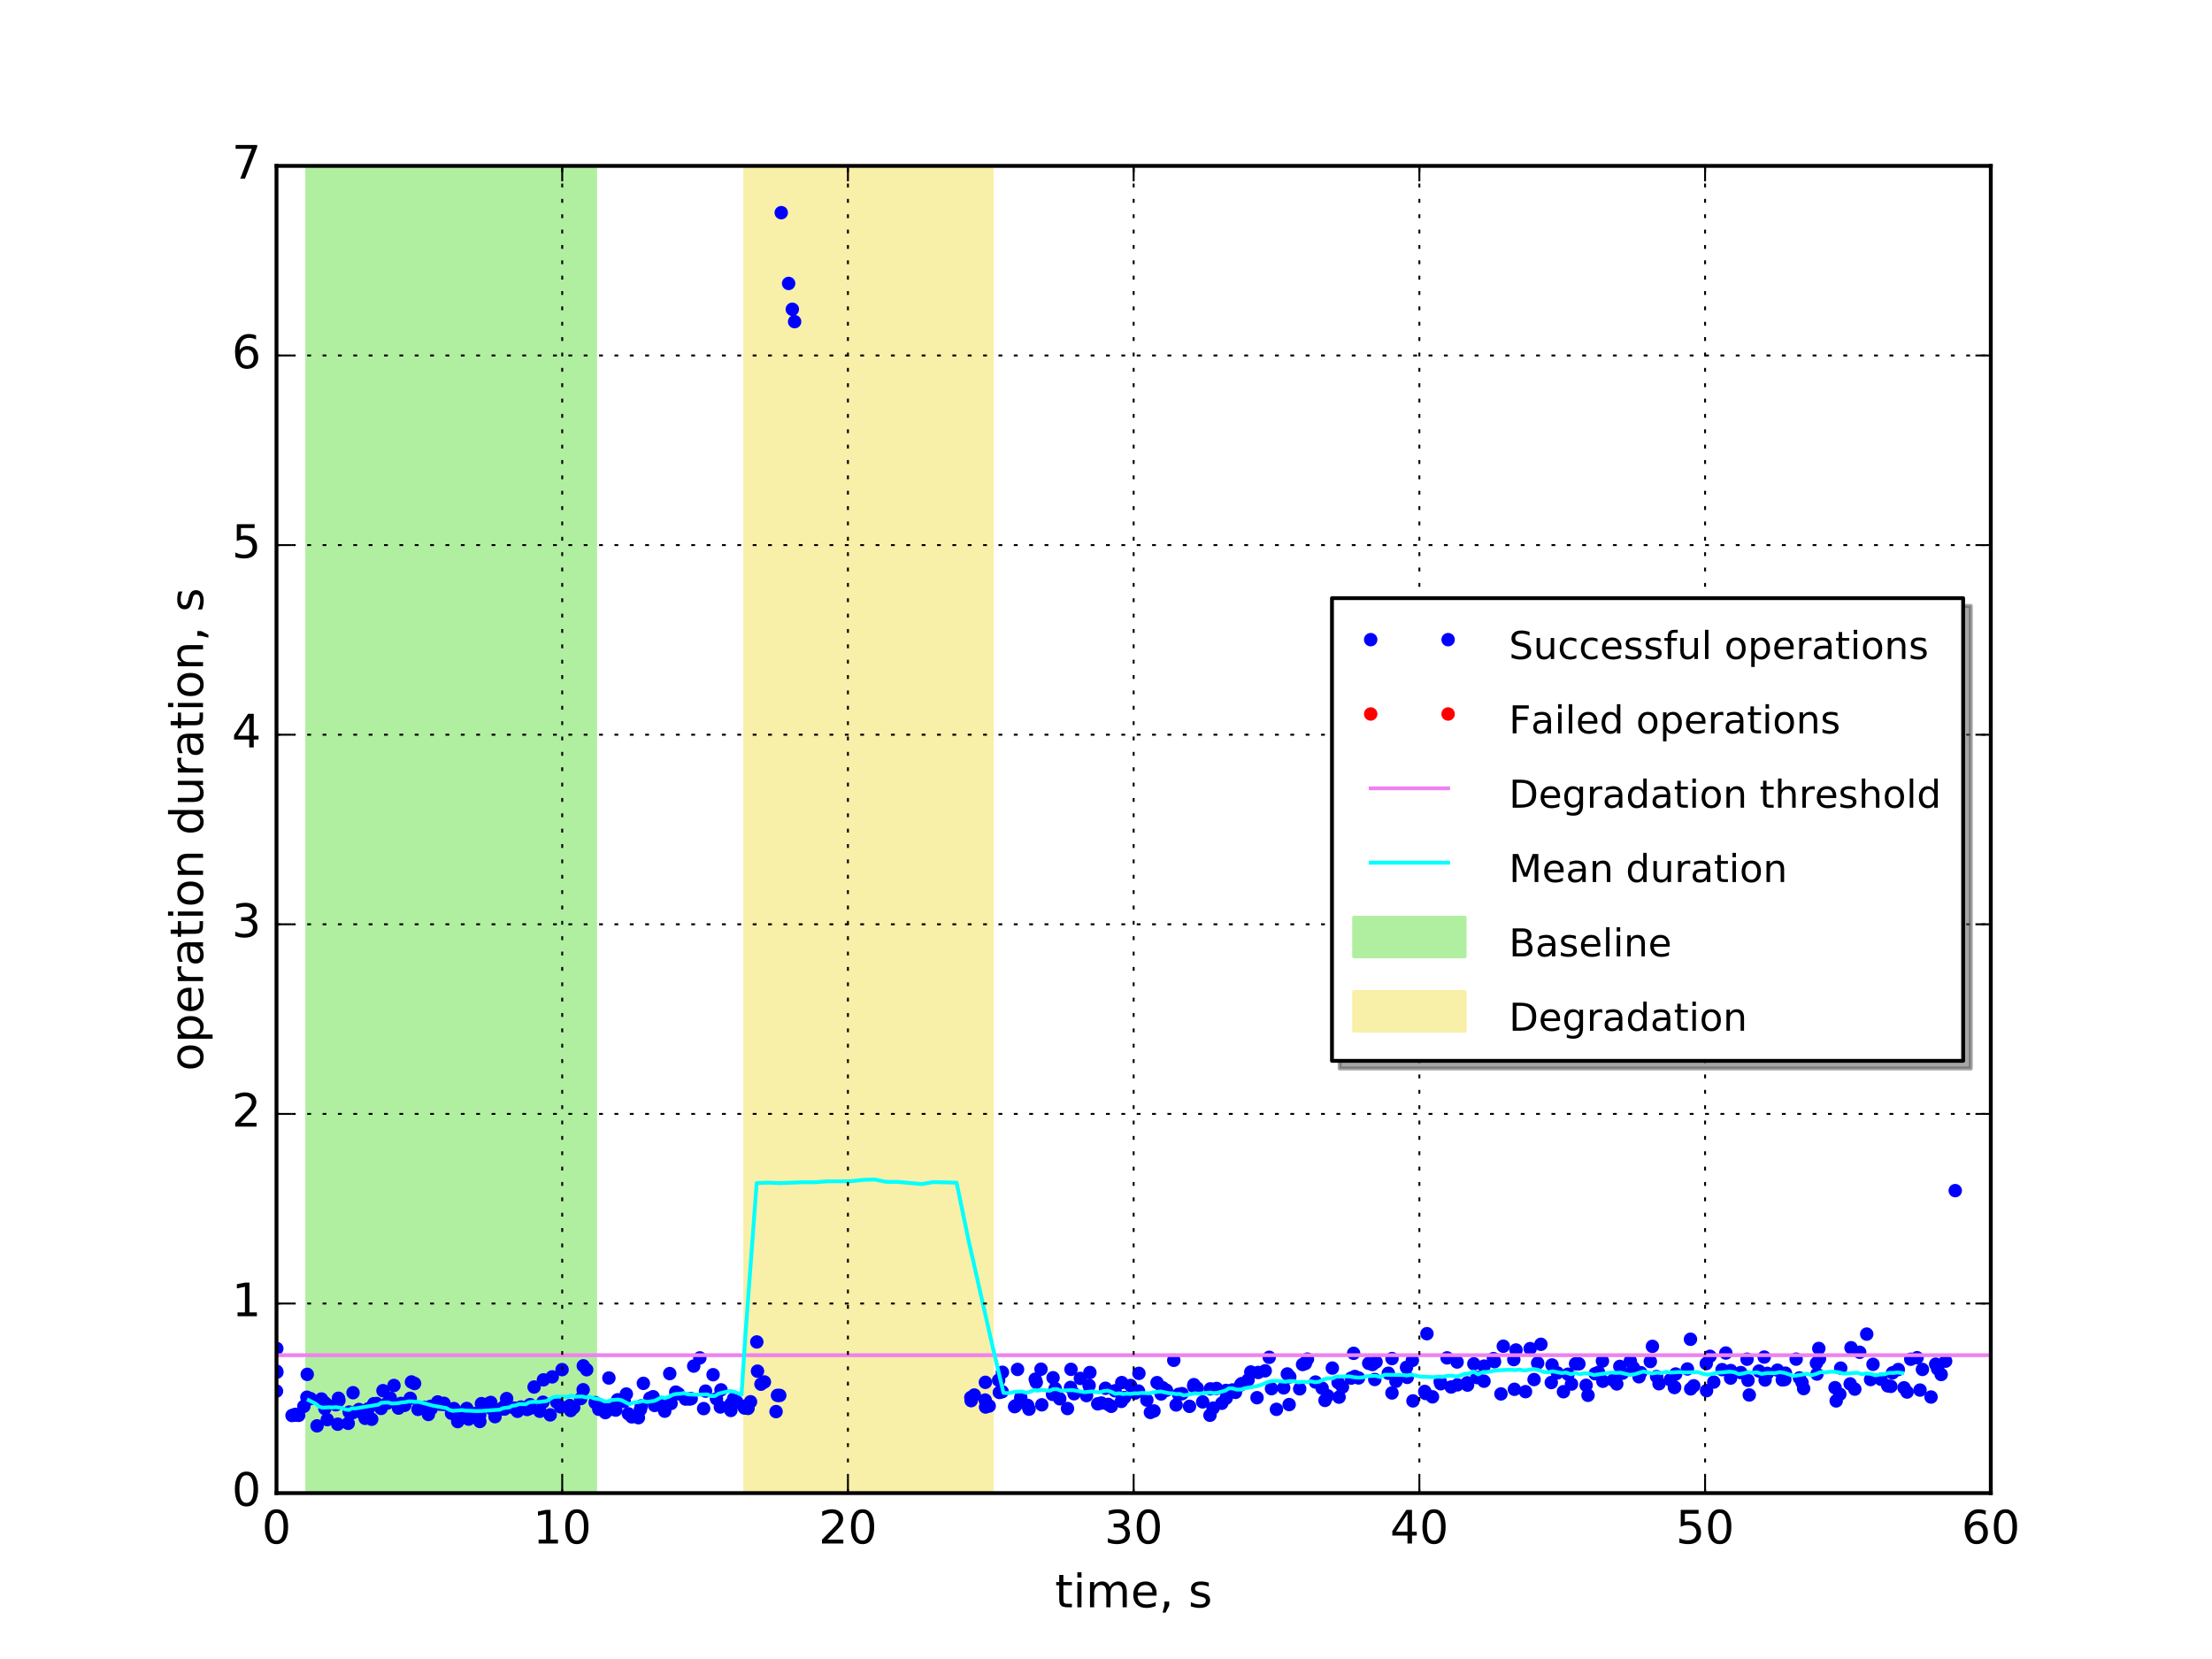 <?xml version="1.0" encoding="utf-8" standalone="no"?>
<!DOCTYPE svg PUBLIC "-//W3C//DTD SVG 1.1//EN"
  "http://www.w3.org/Graphics/SVG/1.1/DTD/svg11.dtd">
<!-- Created with matplotlib (http://matplotlib.org/) -->
<svg height="432pt" version="1.1" viewBox="0 0 576 432" width="576pt" xmlns="http://www.w3.org/2000/svg" xmlns:xlink="http://www.w3.org/1999/xlink">
 <defs>
  <style type="text/css">
*{stroke-linecap:butt;stroke-linejoin:round;stroke-miterlimit:100000;}
  </style>
 </defs>
 <g id="figure_1">
  <g id="patch_1">
   <path d="M 0 432 
L 576 432 
L 576 0 
L 0 0 
z
" style="fill:#ffffff;"/>
  </g>
  <g id="axes_1">
   <g id="patch_2">
    <path d="M 72 388.8 
L 518.4 388.8 
L 518.4 43.2 
L 72 43.2 
z
" style="fill:#ffffff;"/>
   </g>
   <g id="patch_3">
    <path clip-path="url(#p3615677e79)" d="M 80.002 388.8 
L 80.002 43.2 
L 154.98 43.2 
L 154.98 388.8 
z
" style="fill:#b0efa0;stroke:#b0efa0;stroke-linejoin:miter;"/>
   </g>
   <g id="patch_4">
    <path clip-path="url(#p3615677e79)" d="M 194.052 388.8 
L 194.052 43.2 
L 258.252 43.2 
L 258.252 388.8 
z
" style="fill:#f8efa8;stroke:#f8efa8;stroke-linejoin:miter;"/>
   </g>
   <g id="line2d_1">
    <defs>
     <path d="M 0 1.5 
C 0.398 1.5 0.779 1.342 1.061 1.061 
C 1.342 0.779 1.5 0.398 1.5 0 
C 1.5 -0.398 1.342 -0.779 1.061 -1.061 
C 0.779 -1.342 0.398 -1.5 0 -1.5 
C -0.398 -1.5 -0.779 -1.342 -1.061 -1.061 
C -1.342 -0.779 -1.5 -0.398 -1.5 0 
C -1.5 0.398 -1.342 0.779 -1.061 1.061 
C -0.779 1.342 -0.398 1.5 0 1.5 
z
" id="m82f9c561ae" style="stroke:#0000ff;stroke-width:0.5;"/>
    </defs>
    <g clip-path="url(#p3615677e79)">
     <use style="fill:#0000ff;stroke:#0000ff;stroke-width:0.5;" x="72.0" xlink:href="#m82f9c561ae" y="362.241"/>
     <use style="fill:#0000ff;stroke:#0000ff;stroke-width:0.5;" x="72.006" xlink:href="#m82f9c561ae" y="357.053"/>
     <use style="fill:#0000ff;stroke:#0000ff;stroke-width:0.5;" x="72.073" xlink:href="#m82f9c561ae" y="351.149"/>
     <use style="fill:#0000ff;stroke:#0000ff;stroke-width:0.5;" x="72.111" xlink:href="#m82f9c561ae" y="357.303"/>
     <use style="fill:#0000ff;stroke:#0000ff;stroke-width:0.5;" x="76.041" xlink:href="#m82f9c561ae" y="368.596"/>
     <use style="fill:#0000ff;stroke:#0000ff;stroke-width:0.5;" x="76.822" xlink:href="#m82f9c561ae" y="368.5"/>
     <use style="fill:#0000ff;stroke:#0000ff;stroke-width:0.5;" x="76.886" xlink:href="#m82f9c561ae" y="368.3"/>
     <use style="fill:#0000ff;stroke:#0000ff;stroke-width:0.5;" x="77.779" xlink:href="#m82f9c561ae" y="368.554"/>
     <use style="fill:#0000ff;stroke:#0000ff;stroke-width:0.5;" x="79.124" xlink:href="#m82f9c561ae" y="366.208"/>
     <use style="fill:#0000ff;stroke:#0000ff;stroke-width:0.5;" x="79.915" xlink:href="#m82f9c561ae" y="363.837"/>
     <use style="fill:#0000ff;stroke:#0000ff;stroke-width:0.5;" x="80.002" xlink:href="#m82f9c561ae" y="357.879"/>
     <use style="fill:#0000ff;stroke:#0000ff;stroke-width:0.5;" x="80.855" xlink:href="#m82f9c561ae" y="364.198"/>
     <use style="fill:#0000ff;stroke:#0000ff;stroke-width:0.5;" x="82.559" xlink:href="#m82f9c561ae" y="371.286"/>
     <use style="fill:#0000ff;stroke:#0000ff;stroke-width:0.5;" x="83.713" xlink:href="#m82f9c561ae" y="364.298"/>
     <use style="fill:#0000ff;stroke:#0000ff;stroke-width:0.5;" x="84.589" xlink:href="#m82f9c561ae" y="366.766"/>
     <use style="fill:#0000ff;stroke:#0000ff;stroke-width:0.5;" x="84.698" xlink:href="#m82f9c561ae" y="365.356"/>
     <use style="fill:#0000ff;stroke:#0000ff;stroke-width:0.5;" x="85.224" xlink:href="#m82f9c561ae" y="369.667"/>
     <use style="fill:#0000ff;stroke:#0000ff;stroke-width:0.5;" x="87.434" xlink:href="#m82f9c561ae" y="365.789"/>
     <use style="fill:#0000ff;stroke:#0000ff;stroke-width:0.5;" x="87.941" xlink:href="#m82f9c561ae" y="370.858"/>
     <use style="fill:#0000ff;stroke:#0000ff;stroke-width:0.5;" x="88.137" xlink:href="#m82f9c561ae" y="364.104"/>
     <use style="fill:#0000ff;stroke:#0000ff;stroke-width:0.5;" x="88.255" xlink:href="#m82f9c561ae" y="364.625"/>
     <use style="fill:#0000ff;stroke:#0000ff;stroke-width:0.5;" x="90.674" xlink:href="#m82f9c561ae" y="370.632"/>
     <use style="fill:#0000ff;stroke:#0000ff;stroke-width:0.5;" x="90.926" xlink:href="#m82f9c561ae" y="367.698"/>
     <use style="fill:#0000ff;stroke:#0000ff;stroke-width:0.5;" x="91.896" xlink:href="#m82f9c561ae" y="367.827"/>
     <use style="fill:#0000ff;stroke:#0000ff;stroke-width:0.5;" x="91.93" xlink:href="#m82f9c561ae" y="362.657"/>
     <use style="fill:#0000ff;stroke:#0000ff;stroke-width:0.5;" x="93.475" xlink:href="#m82f9c561ae" y="367.034"/>
     <use style="fill:#0000ff;stroke:#0000ff;stroke-width:0.5;" x="94.132" xlink:href="#m82f9c561ae" y="367.807"/>
     <use style="fill:#0000ff;stroke:#0000ff;stroke-width:0.5;" x="95.083" xlink:href="#m82f9c561ae" y="369.325"/>
     <use style="fill:#0000ff;stroke:#0000ff;stroke-width:0.5;" x="95.899" xlink:href="#m82f9c561ae" y="366.855"/>
     <use style="fill:#0000ff;stroke:#0000ff;stroke-width:0.5;" x="96.787" xlink:href="#m82f9c561ae" y="369.57"/>
     <use style="fill:#0000ff;stroke:#0000ff;stroke-width:0.5;" x="97.321" xlink:href="#m82f9c561ae" y="365.535"/>
     <use style="fill:#0000ff;stroke:#0000ff;stroke-width:0.5;" x="98.065" xlink:href="#m82f9c561ae" y="365.475"/>
     <use style="fill:#0000ff;stroke:#0000ff;stroke-width:0.5;" x="99.234" xlink:href="#m82f9c561ae" y="366.746"/>
     <use style="fill:#0000ff;stroke:#0000ff;stroke-width:0.5;" x="99.724" xlink:href="#m82f9c561ae" y="362.121"/>
     <use style="fill:#0000ff;stroke:#0000ff;stroke-width:0.5;" x="100.853" xlink:href="#m82f9c561ae" y="365.361"/>
     <use style="fill:#0000ff;stroke:#0000ff;stroke-width:0.5;" x="101.62" xlink:href="#m82f9c561ae" y="364.04"/>
     <use style="fill:#0000ff;stroke:#0000ff;stroke-width:0.5;" x="102.585" xlink:href="#m82f9c561ae" y="360.777"/>
     <use style="fill:#0000ff;stroke:#0000ff;stroke-width:0.5;" x="103.773" xlink:href="#m82f9c561ae" y="366.668"/>
     <use style="fill:#0000ff;stroke:#0000ff;stroke-width:0.5;" x="104.414" xlink:href="#m82f9c561ae" y="365.449"/>
     <use style="fill:#0000ff;stroke:#0000ff;stroke-width:0.5;" x="105.382" xlink:href="#m82f9c561ae" y="365.938"/>
     <use style="fill:#0000ff;stroke:#0000ff;stroke-width:0.5;" x="106.832" xlink:href="#m82f9c561ae" y="364.114"/>
     <use style="fill:#0000ff;stroke:#0000ff;stroke-width:0.5;" x="107.14" xlink:href="#m82f9c561ae" y="359.86"/>
     <use style="fill:#0000ff;stroke:#0000ff;stroke-width:0.5;" x="107.958" xlink:href="#m82f9c561ae" y="360.262"/>
     <use style="fill:#0000ff;stroke:#0000ff;stroke-width:0.5;" x="108.852" xlink:href="#m82f9c561ae" y="366.997"/>
     <use style="fill:#0000ff;stroke:#0000ff;stroke-width:0.5;" x="110.578" xlink:href="#m82f9c561ae" y="366.491"/>
     <use style="fill:#0000ff;stroke:#0000ff;stroke-width:0.5;" x="111.552" xlink:href="#m82f9c561ae" y="368.323"/>
     <use style="fill:#0000ff;stroke:#0000ff;stroke-width:0.5;" x="112.167" xlink:href="#m82f9c561ae" y="366.196"/>
     <use style="fill:#0000ff;stroke:#0000ff;stroke-width:0.5;" x="112.296" xlink:href="#m82f9c561ae" y="366.827"/>
     <use style="fill:#0000ff;stroke:#0000ff;stroke-width:0.5;" x="113.973" xlink:href="#m82f9c561ae" y="365.065"/>
     <use style="fill:#0000ff;stroke:#0000ff;stroke-width:0.5;" x="114.689" xlink:href="#m82f9c561ae" y="365.659"/>
     <use style="fill:#0000ff;stroke:#0000ff;stroke-width:0.5;" x="115.614" xlink:href="#m82f9c561ae" y="365.418"/>
     <use style="fill:#0000ff;stroke:#0000ff;stroke-width:0.5;" x="115.658" xlink:href="#m82f9c561ae" y="365.712"/>
     <use style="fill:#0000ff;stroke:#0000ff;stroke-width:0.5;" x="117.577" xlink:href="#m82f9c561ae" y="368.022"/>
     <use style="fill:#0000ff;stroke:#0000ff;stroke-width:0.5;" x="118.204" xlink:href="#m82f9c561ae" y="366.788"/>
     <use style="fill:#0000ff;stroke:#0000ff;stroke-width:0.5;" x="119.167" xlink:href="#m82f9c561ae" y="367.754"/>
     <use style="fill:#0000ff;stroke:#0000ff;stroke-width:0.5;" x="119.192" xlink:href="#m82f9c561ae" y="370.176"/>
     <use style="fill:#0000ff;stroke:#0000ff;stroke-width:0.5;" x="120.735" xlink:href="#m82f9c561ae" y="368.177"/>
     <use style="fill:#0000ff;stroke:#0000ff;stroke-width:0.5;" x="121.547" xlink:href="#m82f9c561ae" y="366.763"/>
     <use style="fill:#0000ff;stroke:#0000ff;stroke-width:0.5;" x="122.021" xlink:href="#m82f9c561ae" y="369.537"/>
     <use style="fill:#0000ff;stroke:#0000ff;stroke-width:0.5;" x="122.367" xlink:href="#m82f9c561ae" y="369.093"/>
     <use style="fill:#0000ff;stroke:#0000ff;stroke-width:0.5;" x="123.867" xlink:href="#m82f9c561ae" y="368.028"/>
     <use style="fill:#0000ff;stroke:#0000ff;stroke-width:0.5;" x="124.918" xlink:href="#m82f9c561ae" y="368.475"/>
     <use style="fill:#0000ff;stroke:#0000ff;stroke-width:0.5;" x="124.953" xlink:href="#m82f9c561ae" y="370.152"/>
     <use style="fill:#0000ff;stroke:#0000ff;stroke-width:0.5;" x="125.363" xlink:href="#m82f9c561ae" y="365.506"/>
     <use style="fill:#0000ff;stroke:#0000ff;stroke-width:0.5;" x="127.022" xlink:href="#m82f9c561ae" y="365.594"/>
     <use style="fill:#0000ff;stroke:#0000ff;stroke-width:0.5;" x="127.788" xlink:href="#m82f9c561ae" y="365.189"/>
     <use style="fill:#0000ff;stroke:#0000ff;stroke-width:0.5;" x="128.003" xlink:href="#m82f9c561ae" y="366.855"/>
     <use style="fill:#0000ff;stroke:#0000ff;stroke-width:0.5;" x="128.902" xlink:href="#m82f9c561ae" y="368.901"/>
     <use style="fill:#0000ff;stroke:#0000ff;stroke-width:0.5;" x="130.558" xlink:href="#m82f9c561ae" y="366.836"/>
     <use style="fill:#0000ff;stroke:#0000ff;stroke-width:0.5;" x="131.333" xlink:href="#m82f9c561ae" y="366.217"/>
     <use style="fill:#0000ff;stroke:#0000ff;stroke-width:0.5;" x="131.37" xlink:href="#m82f9c561ae" y="366.922"/>
     <use style="fill:#0000ff;stroke:#0000ff;stroke-width:0.5;" x="131.927" xlink:href="#m82f9c561ae" y="364.187"/>
     <use style="fill:#0000ff;stroke:#0000ff;stroke-width:0.5;" x="133.893" xlink:href="#m82f9c561ae" y="366.664"/>
     <use style="fill:#0000ff;stroke:#0000ff;stroke-width:0.5;" x="134.714" xlink:href="#m82f9c561ae" y="367.243"/>
     <use style="fill:#0000ff;stroke:#0000ff;stroke-width:0.5;" x="134.765" xlink:href="#m82f9c561ae" y="367.504"/>
     <use style="fill:#0000ff;stroke:#0000ff;stroke-width:0.5;" x="135.666" xlink:href="#m82f9c561ae" y="366.391"/>
     <use style="fill:#0000ff;stroke:#0000ff;stroke-width:0.5;" x="137.259" xlink:href="#m82f9c561ae" y="367.028"/>
     <use style="fill:#0000ff;stroke:#0000ff;stroke-width:0.5;" x="138.001" xlink:href="#m82f9c561ae" y="366.723"/>
     <use style="fill:#0000ff;stroke:#0000ff;stroke-width:0.5;" x="138.017" xlink:href="#m82f9c561ae" y="365.781"/>
     <use style="fill:#0000ff;stroke:#0000ff;stroke-width:0.5;" x="139.075" xlink:href="#m82f9c561ae" y="361.176"/>
     <use style="fill:#0000ff;stroke:#0000ff;stroke-width:0.5;" x="140.565" xlink:href="#m82f9c561ae" y="367.491"/>
     <use style="fill:#0000ff;stroke:#0000ff;stroke-width:0.5;" x="141.381" xlink:href="#m82f9c561ae" y="365.136"/>
     <use style="fill:#0000ff;stroke:#0000ff;stroke-width:0.5;" x="141.511" xlink:href="#m82f9c561ae" y="359.313"/>
     <use style="fill:#0000ff;stroke:#0000ff;stroke-width:0.5;" x="143.265" xlink:href="#m82f9c561ae" y="368.436"/>
     <use style="fill:#0000ff;stroke:#0000ff;stroke-width:0.5;" x="143.801" xlink:href="#m82f9c561ae" y="358.536"/>
     <use style="fill:#0000ff;stroke:#0000ff;stroke-width:0.5;" x="144.977" xlink:href="#m82f9c561ae" y="365.116"/>
     <use style="fill:#0000ff;stroke:#0000ff;stroke-width:0.5;" x="145.98" xlink:href="#m82f9c561ae" y="366.34"/>
     <use style="fill:#0000ff;stroke:#0000ff;stroke-width:0.5;" x="146.361" xlink:href="#m82f9c561ae" y="356.647"/>
     <use style="fill:#0000ff;stroke:#0000ff;stroke-width:0.5;" x="148.388" xlink:href="#m82f9c561ae" y="366.003"/>
     <use style="fill:#0000ff;stroke:#0000ff;stroke-width:0.5;" x="148.6" xlink:href="#m82f9c561ae" y="367.299"/>
     <use style="fill:#0000ff;stroke:#0000ff;stroke-width:0.5;" x="149.393" xlink:href="#m82f9c561ae" y="366.518"/>
     <use style="fill:#0000ff;stroke:#0000ff;stroke-width:0.5;" x="151.232" xlink:href="#m82f9c561ae" y="364.173"/>
     <use style="fill:#0000ff;stroke:#0000ff;stroke-width:0.5;" x="151.851" xlink:href="#m82f9c561ae" y="361.889"/>
     <use style="fill:#0000ff;stroke:#0000ff;stroke-width:0.5;" x="151.894" xlink:href="#m82f9c561ae" y="355.659"/>
     <use style="fill:#0000ff;stroke:#0000ff;stroke-width:0.5;" x="152.773" xlink:href="#m82f9c561ae" y="356.674"/>
     <use style="fill:#0000ff;stroke:#0000ff;stroke-width:0.5;" x="154.98" xlink:href="#m82f9c561ae" y="365.241"/>
     <use style="fill:#0000ff;stroke:#0000ff;stroke-width:0.5;" x="155.931" xlink:href="#m82f9c561ae" y="366.979"/>
     <use style="fill:#0000ff;stroke:#0000ff;stroke-width:0.5;" x="156.922" xlink:href="#m82f9c561ae" y="366.307"/>
     <use style="fill:#0000ff;stroke:#0000ff;stroke-width:0.5;" x="157.637" xlink:href="#m82f9c561ae" y="367.838"/>
     <use style="fill:#0000ff;stroke:#0000ff;stroke-width:0.5;" x="158.556" xlink:href="#m82f9c561ae" y="358.825"/>
     <use style="fill:#0000ff;stroke:#0000ff;stroke-width:0.5;" x="159.245" xlink:href="#m82f9c561ae" y="366.967"/>
     <use style="fill:#0000ff;stroke:#0000ff;stroke-width:0.5;" x="160.345" xlink:href="#m82f9c561ae" y="367.186"/>
     <use style="fill:#0000ff;stroke:#0000ff;stroke-width:0.5;" x="160.825" xlink:href="#m82f9c561ae" y="364.505"/>
     <use style="fill:#0000ff;stroke:#0000ff;stroke-width:0.5;" x="162.56" xlink:href="#m82f9c561ae" y="364.948"/>
     <use style="fill:#0000ff;stroke:#0000ff;stroke-width:0.5;" x="163.098" xlink:href="#m82f9c561ae" y="363.004"/>
     <use style="fill:#0000ff;stroke:#0000ff;stroke-width:0.5;" x="163.627" xlink:href="#m82f9c561ae" y="368.144"/>
     <use style="fill:#0000ff;stroke:#0000ff;stroke-width:0.5;" x="164.515" xlink:href="#m82f9c561ae" y="368.946"/>
     <use style="fill:#0000ff;stroke:#0000ff;stroke-width:0.5;" x="166.24" xlink:href="#m82f9c561ae" y="369.162"/>
     <use style="fill:#0000ff;stroke:#0000ff;stroke-width:0.5;" x="166.768" xlink:href="#m82f9c561ae" y="367.023"/>
     <use style="fill:#0000ff;stroke:#0000ff;stroke-width:0.5;" x="167.009" xlink:href="#m82f9c561ae" y="366.081"/>
     <use style="fill:#0000ff;stroke:#0000ff;stroke-width:0.5;" x="167.532" xlink:href="#m82f9c561ae" y="360.223"/>
     <use style="fill:#0000ff;stroke:#0000ff;stroke-width:0.5;" x="169.242" xlink:href="#m82f9c561ae" y="364.071"/>
     <use style="fill:#0000ff;stroke:#0000ff;stroke-width:0.5;" x="170.073" xlink:href="#m82f9c561ae" y="363.704"/>
     <use style="fill:#0000ff;stroke:#0000ff;stroke-width:0.5;" x="170.469" xlink:href="#m82f9c561ae" y="365.979"/>
     <use style="fill:#0000ff;stroke:#0000ff;stroke-width:0.5;" x="172.182" xlink:href="#m82f9c561ae" y="366.02"/>
     <use style="fill:#0000ff;stroke:#0000ff;stroke-width:0.5;" x="173.096" xlink:href="#m82f9c561ae" y="367.47"/>
     <use style="fill:#0000ff;stroke:#0000ff;stroke-width:0.5;" x="174.399" xlink:href="#m82f9c561ae" y="357.68"/>
     <use style="fill:#0000ff;stroke:#0000ff;stroke-width:0.5;" x="174.741" xlink:href="#m82f9c561ae" y="365.465"/>
     <use style="fill:#0000ff;stroke:#0000ff;stroke-width:0.5;" x="175.969" xlink:href="#m82f9c561ae" y="362.496"/>
     <use style="fill:#0000ff;stroke:#0000ff;stroke-width:0.5;" x="176.672" xlink:href="#m82f9c561ae" y="362.941"/>
     <use style="fill:#0000ff;stroke:#0000ff;stroke-width:0.5;" x="178.513" xlink:href="#m82f9c561ae" y="364.309"/>
     <use style="fill:#0000ff;stroke:#0000ff;stroke-width:0.5;" x="179.508" xlink:href="#m82f9c561ae" y="364.294"/>
     <use style="fill:#0000ff;stroke:#0000ff;stroke-width:0.5;" x="179.987" xlink:href="#m82f9c561ae" y="364.202"/>
     <use style="fill:#0000ff;stroke:#0000ff;stroke-width:0.5;" x="180.642" xlink:href="#m82f9c561ae" y="355.726"/>
     <use style="fill:#0000ff;stroke:#0000ff;stroke-width:0.5;" x="182.238" xlink:href="#m82f9c561ae" y="353.596"/>
     <use style="fill:#0000ff;stroke:#0000ff;stroke-width:0.5;" x="183.231" xlink:href="#m82f9c561ae" y="366.798"/>
     <use style="fill:#0000ff;stroke:#0000ff;stroke-width:0.5;" x="183.717" xlink:href="#m82f9c561ae" y="362.244"/>
     <use style="fill:#0000ff;stroke:#0000ff;stroke-width:0.5;" x="185.686" xlink:href="#m82f9c561ae" y="357.975"/>
     <use style="fill:#0000ff;stroke:#0000ff;stroke-width:0.5;" x="186.569" xlink:href="#m82f9c561ae" y="364.251"/>
     <use style="fill:#0000ff;stroke:#0000ff;stroke-width:0.5;" x="187.585" xlink:href="#m82f9c561ae" y="366.374"/>
     <use style="fill:#0000ff;stroke:#0000ff;stroke-width:0.5;" x="187.749" xlink:href="#m82f9c561ae" y="361.919"/>
     <use style="fill:#0000ff;stroke:#0000ff;stroke-width:0.5;" x="190.311" xlink:href="#m82f9c561ae" y="367.278"/>
     <use style="fill:#0000ff;stroke:#0000ff;stroke-width:0.5;" x="190.352" xlink:href="#m82f9c561ae" y="365.549"/>
     <use style="fill:#0000ff;stroke:#0000ff;stroke-width:0.5;" x="191.038" xlink:href="#m82f9c561ae" y="364.236"/>
     <use style="fill:#0000ff;stroke:#0000ff;stroke-width:0.5;" x="191.824" xlink:href="#m82f9c561ae" y="365.018"/>
     <use style="fill:#0000ff;stroke:#0000ff;stroke-width:0.5;" x="193.615" xlink:href="#m82f9c561ae" y="366.205"/>
     <use style="fill:#0000ff;stroke:#0000ff;stroke-width:0.5;" x="193.885" xlink:href="#m82f9c561ae" y="366.641"/>
     <use style="fill:#0000ff;stroke:#0000ff;stroke-width:0.5;" x="194.778" xlink:href="#m82f9c561ae" y="366.742"/>
     <use style="fill:#0000ff;stroke:#0000ff;stroke-width:0.5;" x="195.438" xlink:href="#m82f9c561ae" y="365.022"/>
     <use style="fill:#0000ff;stroke:#0000ff;stroke-width:0.5;" x="197.072" xlink:href="#m82f9c561ae" y="349.441"/>
     <use style="fill:#0000ff;stroke:#0000ff;stroke-width:0.5;" x="197.248" xlink:href="#m82f9c561ae" y="357.047"/>
     <use style="fill:#0000ff;stroke:#0000ff;stroke-width:0.5;" x="198.158" xlink:href="#m82f9c561ae" y="360.432"/>
     <use style="fill:#0000ff;stroke:#0000ff;stroke-width:0.5;" x="199.047" xlink:href="#m82f9c561ae" y="359.862"/>
     <use style="fill:#0000ff;stroke:#0000ff;stroke-width:0.5;" x="202.085" xlink:href="#m82f9c561ae" y="367.581"/>
     <use style="fill:#0000ff;stroke:#0000ff;stroke-width:0.5;" x="202.454" xlink:href="#m82f9c561ae" y="363.355"/>
     <use style="fill:#0000ff;stroke:#0000ff;stroke-width:0.5;" x="203.046" xlink:href="#m82f9c561ae" y="363.361"/>
     <use style="fill:#0000ff;stroke:#0000ff;stroke-width:0.5;" x="203.436" xlink:href="#m82f9c561ae" y="55.377"/>
     <use style="fill:#0000ff;stroke:#0000ff;stroke-width:0.5;" x="205.356" xlink:href="#m82f9c561ae" y="73.808"/>
     <use style="fill:#0000ff;stroke:#0000ff;stroke-width:0.5;" x="206.316" xlink:href="#m82f9c561ae" y="80.533"/>
     <use style="fill:#0000ff;stroke:#0000ff;stroke-width:0.5;" x="206.918" xlink:href="#m82f9c561ae" y="83.761"/>
     <use style="fill:#0000ff;stroke:#0000ff;stroke-width:0.5;" x="252.802" xlink:href="#m82f9c561ae" y="363.904"/>
     <use style="fill:#0000ff;stroke:#0000ff;stroke-width:0.5;" x="252.887" xlink:href="#m82f9c561ae" y="364.726"/>
     <use style="fill:#0000ff;stroke:#0000ff;stroke-width:0.5;" x="252.906" xlink:href="#m82f9c561ae" y="364.338"/>
     <use style="fill:#0000ff;stroke:#0000ff;stroke-width:0.5;" x="253.713" xlink:href="#m82f9c561ae" y="363.262"/>
     <use style="fill:#0000ff;stroke:#0000ff;stroke-width:0.5;" x="256.542" xlink:href="#m82f9c561ae" y="364.571"/>
     <use style="fill:#0000ff;stroke:#0000ff;stroke-width:0.5;" x="256.593" xlink:href="#m82f9c561ae" y="359.953"/>
     <use style="fill:#0000ff;stroke:#0000ff;stroke-width:0.5;" x="256.633" xlink:href="#m82f9c561ae" y="366.379"/>
     <use style="fill:#0000ff;stroke:#0000ff;stroke-width:0.5;" x="257.586" xlink:href="#m82f9c561ae" y="366.114"/>
     <use style="fill:#0000ff;stroke:#0000ff;stroke-width:0.5;" x="260.039" xlink:href="#m82f9c561ae" y="359.406"/>
     <use style="fill:#0000ff;stroke:#0000ff;stroke-width:0.5;" x="260.227" xlink:href="#m82f9c561ae" y="362.592"/>
     <use style="fill:#0000ff;stroke:#0000ff;stroke-width:0.5;" x="260.966" xlink:href="#m82f9c561ae" y="362.4"/>
     <use style="fill:#0000ff;stroke:#0000ff;stroke-width:0.5;" x="261.026" xlink:href="#m82f9c561ae" y="357.341"/>
     <use style="fill:#0000ff;stroke:#0000ff;stroke-width:0.5;" x="264.2" xlink:href="#m82f9c561ae" y="366.293"/>
     <use style="fill:#0000ff;stroke:#0000ff;stroke-width:0.5;" x="264.49" xlink:href="#m82f9c561ae" y="366.036"/>
     <use style="fill:#0000ff;stroke:#0000ff;stroke-width:0.5;" x="264.965" xlink:href="#m82f9c561ae" y="356.597"/>
     <use style="fill:#0000ff;stroke:#0000ff;stroke-width:0.5;" x="265.804" xlink:href="#m82f9c561ae" y="363.927"/>
     <use style="fill:#0000ff;stroke:#0000ff;stroke-width:0.5;" x="267.614" xlink:href="#m82f9c561ae" y="365.966"/>
     <use style="fill:#0000ff;stroke:#0000ff;stroke-width:0.5;" x="267.96" xlink:href="#m82f9c561ae" y="366.949"/>
     <use style="fill:#0000ff;stroke:#0000ff;stroke-width:0.5;" x="269.578" xlink:href="#m82f9c561ae" y="359.139"/>
     <use style="fill:#0000ff;stroke:#0000ff;stroke-width:0.5;" x="269.844" xlink:href="#m82f9c561ae" y="359.949"/>
     <use style="fill:#0000ff;stroke:#0000ff;stroke-width:0.5;" x="271.076" xlink:href="#m82f9c561ae" y="356.536"/>
     <use style="fill:#0000ff;stroke:#0000ff;stroke-width:0.5;" x="271.275" xlink:href="#m82f9c561ae" y="365.813"/>
     <use style="fill:#0000ff;stroke:#0000ff;stroke-width:0.5;" x="274.075" xlink:href="#m82f9c561ae" y="363.09"/>
     <use style="fill:#0000ff;stroke:#0000ff;stroke-width:0.5;" x="274.215" xlink:href="#m82f9c561ae" y="358.762"/>
     <use style="fill:#0000ff;stroke:#0000ff;stroke-width:0.5;" x="274.762" xlink:href="#m82f9c561ae" y="361.578"/>
     <use style="fill:#0000ff;stroke:#0000ff;stroke-width:0.5;" x="275.959" xlink:href="#m82f9c561ae" y="364.242"/>
     <use style="fill:#0000ff;stroke:#0000ff;stroke-width:0.5;" x="277.976" xlink:href="#m82f9c561ae" y="366.776"/>
     <use style="fill:#0000ff;stroke:#0000ff;stroke-width:0.5;" x="278.764" xlink:href="#m82f9c561ae" y="361.283"/>
     <use style="fill:#0000ff;stroke:#0000ff;stroke-width:0.5;" x="278.888" xlink:href="#m82f9c561ae" y="356.576"/>
     <use style="fill:#0000ff;stroke:#0000ff;stroke-width:0.5;" x="279.682" xlink:href="#m82f9c561ae" y="362.931"/>
     <use style="fill:#0000ff;stroke:#0000ff;stroke-width:0.5;" x="281.32" xlink:href="#m82f9c561ae" y="358.938"/>
     <use style="fill:#0000ff;stroke:#0000ff;stroke-width:0.5;" x="282.934" xlink:href="#m82f9c561ae" y="363.417"/>
     <use style="fill:#0000ff;stroke:#0000ff;stroke-width:0.5;" x="283.604" xlink:href="#m82f9c561ae" y="360.755"/>
     <use style="fill:#0000ff;stroke:#0000ff;stroke-width:0.5;" x="283.805" xlink:href="#m82f9c561ae" y="357.401"/>
     <use style="fill:#0000ff;stroke:#0000ff;stroke-width:0.5;" x="285.848" xlink:href="#m82f9c561ae" y="365.558"/>
     <use style="fill:#0000ff;stroke:#0000ff;stroke-width:0.5;" x="286.788" xlink:href="#m82f9c561ae" y="365.346"/>
     <use style="fill:#0000ff;stroke:#0000ff;stroke-width:0.5;" x="287.854" xlink:href="#m82f9c561ae" y="361.499"/>
     <use style="fill:#0000ff;stroke:#0000ff;stroke-width:0.5;" x="288.581" xlink:href="#m82f9c561ae" y="365.696"/>
     <use style="fill:#0000ff;stroke:#0000ff;stroke-width:0.5;" x="289.371" xlink:href="#m82f9c561ae" y="366.204"/>
     <use style="fill:#0000ff;stroke:#0000ff;stroke-width:0.5;" x="290.349" xlink:href="#m82f9c561ae" y="362.158"/>
     <use style="fill:#0000ff;stroke:#0000ff;stroke-width:0.5;" x="291.992" xlink:href="#m82f9c561ae" y="364.925"/>
     <use style="fill:#0000ff;stroke:#0000ff;stroke-width:0.5;" x="292.1" xlink:href="#m82f9c561ae" y="360.025"/>
     <use style="fill:#0000ff;stroke:#0000ff;stroke-width:0.5;" x="292.802" xlink:href="#m82f9c561ae" y="363.921"/>
     <use style="fill:#0000ff;stroke:#0000ff;stroke-width:0.5;" x="294.4" xlink:href="#m82f9c561ae" y="360.772"/>
     <use style="fill:#0000ff;stroke:#0000ff;stroke-width:0.5;" x="295.613" xlink:href="#m82f9c561ae" y="362.739"/>
     <use style="fill:#0000ff;stroke:#0000ff;stroke-width:0.5;" x="296.458" xlink:href="#m82f9c561ae" y="362.232"/>
     <use style="fill:#0000ff;stroke:#0000ff;stroke-width:0.5;" x="296.572" xlink:href="#m82f9c561ae" y="357.622"/>
     <use style="fill:#0000ff;stroke:#0000ff;stroke-width:0.5;" x="298.643" xlink:href="#m82f9c561ae" y="364.575"/>
     <use style="fill:#0000ff;stroke:#0000ff;stroke-width:0.5;" x="299.565" xlink:href="#m82f9c561ae" y="367.791"/>
     <use style="fill:#0000ff;stroke:#0000ff;stroke-width:0.5;" x="300.491" xlink:href="#m82f9c561ae" y="367.408"/>
     <use style="fill:#0000ff;stroke:#0000ff;stroke-width:0.5;" x="301.292" xlink:href="#m82f9c561ae" y="360.037"/>
     <use style="fill:#0000ff;stroke:#0000ff;stroke-width:0.5;" x="302.342" xlink:href="#m82f9c561ae" y="362.987"/>
     <use style="fill:#0000ff;stroke:#0000ff;stroke-width:0.5;" x="302.755" xlink:href="#m82f9c561ae" y="361.361"/>
     <use style="fill:#0000ff;stroke:#0000ff;stroke-width:0.5;" x="303.742" xlink:href="#m82f9c561ae" y="362.017"/>
     <use style="fill:#0000ff;stroke:#0000ff;stroke-width:0.5;" x="305.65" xlink:href="#m82f9c561ae" y="354.219"/>
     <use style="fill:#0000ff;stroke:#0000ff;stroke-width:0.5;" x="306.265" xlink:href="#m82f9c561ae" y="365.844"/>
     <use style="fill:#0000ff;stroke:#0000ff;stroke-width:0.5;" x="306.914" xlink:href="#m82f9c561ae" y="363.084"/>
     <use style="fill:#0000ff;stroke:#0000ff;stroke-width:0.5;" x="307.81" xlink:href="#m82f9c561ae" y="362.907"/>
     <use style="fill:#0000ff;stroke:#0000ff;stroke-width:0.5;" x="309.748" xlink:href="#m82f9c561ae" y="366.21"/>
     <use style="fill:#0000ff;stroke:#0000ff;stroke-width:0.5;" x="310.833" xlink:href="#m82f9c561ae" y="360.99"/>
     <use style="fill:#0000ff;stroke:#0000ff;stroke-width:0.5;" x="310.886" xlink:href="#m82f9c561ae" y="360.558"/>
     <use style="fill:#0000ff;stroke:#0000ff;stroke-width:0.5;" x="311.74" xlink:href="#m82f9c561ae" y="361.46"/>
     <use style="fill:#0000ff;stroke:#0000ff;stroke-width:0.5;" x="313.178" xlink:href="#m82f9c561ae" y="365.055"/>
     <use style="fill:#0000ff;stroke:#0000ff;stroke-width:0.5;" x="315.072" xlink:href="#m82f9c561ae" y="368.529"/>
     <use style="fill:#0000ff;stroke:#0000ff;stroke-width:0.5;" x="315.172" xlink:href="#m82f9c561ae" y="361.657"/>
     <use style="fill:#0000ff;stroke:#0000ff;stroke-width:0.5;" x="315.89" xlink:href="#m82f9c561ae" y="366.664"/>
     <use style="fill:#0000ff;stroke:#0000ff;stroke-width:0.5;" x="316.788" xlink:href="#m82f9c561ae" y="361.551"/>
     <use style="fill:#0000ff;stroke:#0000ff;stroke-width:0.5;" x="318.15" xlink:href="#m82f9c561ae" y="365.412"/>
     <use style="fill:#0000ff;stroke:#0000ff;stroke-width:0.5;" x="319.248" xlink:href="#m82f9c561ae" y="362.065"/>
     <use style="fill:#0000ff;stroke:#0000ff;stroke-width:0.5;" x="319.305" xlink:href="#m82f9c561ae" y="364.065"/>
     <use style="fill:#0000ff;stroke:#0000ff;stroke-width:0.5;" x="320.918" xlink:href="#m82f9c561ae" y="361.939"/>
     <use style="fill:#0000ff;stroke:#0000ff;stroke-width:0.5;" x="321.71" xlink:href="#m82f9c561ae" y="362.573"/>
     <use style="fill:#0000ff;stroke:#0000ff;stroke-width:0.5;" x="323.059" xlink:href="#m82f9c561ae" y="360.635"/>
     <use style="fill:#0000ff;stroke:#0000ff;stroke-width:0.5;" x="323.311" xlink:href="#m82f9c561ae" y="360.297"/>
     <use style="fill:#0000ff;stroke:#0000ff;stroke-width:0.5;" x="324.991" xlink:href="#m82f9c561ae" y="359.345"/>
     <use style="fill:#0000ff;stroke:#0000ff;stroke-width:0.5;" x="325.704" xlink:href="#m82f9c561ae" y="357.266"/>
     <use style="fill:#0000ff;stroke:#0000ff;stroke-width:0.5;" x="327.327" xlink:href="#m82f9c561ae" y="363.956"/>
     <use style="fill:#0000ff;stroke:#0000ff;stroke-width:0.5;" x="327.628" xlink:href="#m82f9c561ae" y="357.387"/>
     <use style="fill:#0000ff;stroke:#0000ff;stroke-width:0.5;" x="329.456" xlink:href="#m82f9c561ae" y="356.951"/>
     <use style="fill:#0000ff;stroke:#0000ff;stroke-width:0.5;" x="330.507" xlink:href="#m82f9c561ae" y="353.445"/>
     <use style="fill:#0000ff;stroke:#0000ff;stroke-width:0.5;" x="331.096" xlink:href="#m82f9c561ae" y="361.606"/>
     <use style="fill:#0000ff;stroke:#0000ff;stroke-width:0.5;" x="332.382" xlink:href="#m82f9c561ae" y="366.99"/>
     <use style="fill:#0000ff;stroke:#0000ff;stroke-width:0.5;" x="334.28" xlink:href="#m82f9c561ae" y="361.396"/>
     <use style="fill:#0000ff;stroke:#0000ff;stroke-width:0.5;" x="335.218" xlink:href="#m82f9c561ae" y="357.775"/>
     <use style="fill:#0000ff;stroke:#0000ff;stroke-width:0.5;" x="335.692" xlink:href="#m82f9c561ae" y="365.747"/>
     <use style="fill:#0000ff;stroke:#0000ff;stroke-width:0.5;" x="335.857" xlink:href="#m82f9c561ae" y="358.516"/>
     <use style="fill:#0000ff;stroke:#0000ff;stroke-width:0.5;" x="338.437" xlink:href="#m82f9c561ae" y="361.649"/>
     <use style="fill:#0000ff;stroke:#0000ff;stroke-width:0.5;" x="339.19" xlink:href="#m82f9c561ae" y="355.315"/>
     <use style="fill:#0000ff;stroke:#0000ff;stroke-width:0.5;" x="339.92" xlink:href="#m82f9c561ae" y="355.039"/>
     <use style="fill:#0000ff;stroke:#0000ff;stroke-width:0.5;" x="340.452" xlink:href="#m82f9c561ae" y="353.906"/>
     <use style="fill:#0000ff;stroke:#0000ff;stroke-width:0.5;" x="342.551" xlink:href="#m82f9c561ae" y="359.882"/>
     <use style="fill:#0000ff;stroke:#0000ff;stroke-width:0.5;" x="344.283" xlink:href="#m82f9c561ae" y="361.473"/>
     <use style="fill:#0000ff;stroke:#0000ff;stroke-width:0.5;" x="345.031" xlink:href="#m82f9c561ae" y="364.662"/>
     <use style="fill:#0000ff;stroke:#0000ff;stroke-width:0.5;" x="345.733" xlink:href="#m82f9c561ae" y="363.468"/>
     <use style="fill:#0000ff;stroke:#0000ff;stroke-width:0.5;" x="346.935" xlink:href="#m82f9c561ae" y="356.246"/>
     <use style="fill:#0000ff;stroke:#0000ff;stroke-width:0.5;" x="348.435" xlink:href="#m82f9c561ae" y="360.011"/>
     <use style="fill:#0000ff;stroke:#0000ff;stroke-width:0.5;" x="348.691" xlink:href="#m82f9c561ae" y="363.812"/>
     <use style="fill:#0000ff;stroke:#0000ff;stroke-width:0.5;" x="349.573" xlink:href="#m82f9c561ae" y="361.191"/>
     <use style="fill:#0000ff;stroke:#0000ff;stroke-width:0.5;" x="351.863" xlink:href="#m82f9c561ae" y="358.856"/>
     <use style="fill:#0000ff;stroke:#0000ff;stroke-width:0.5;" x="352.481" xlink:href="#m82f9c561ae" y="352.404"/>
     <use style="fill:#0000ff;stroke:#0000ff;stroke-width:0.5;" x="352.797" xlink:href="#m82f9c561ae" y="358.433"/>
     <use style="fill:#0000ff;stroke:#0000ff;stroke-width:0.5;" x="353.769" xlink:href="#m82f9c561ae" y="358.813"/>
     <use style="fill:#0000ff;stroke:#0000ff;stroke-width:0.5;" x="356.404" xlink:href="#m82f9c561ae" y="355.004"/>
     <use style="fill:#0000ff;stroke:#0000ff;stroke-width:0.5;" x="357.395" xlink:href="#m82f9c561ae" y="355.314"/>
     <use style="fill:#0000ff;stroke:#0000ff;stroke-width:0.5;" x="357.99" xlink:href="#m82f9c561ae" y="359.222"/>
     <use style="fill:#0000ff;stroke:#0000ff;stroke-width:0.5;" x="358.321" xlink:href="#m82f9c561ae" y="354.644"/>
     <use style="fill:#0000ff;stroke:#0000ff;stroke-width:0.5;" x="361.521" xlink:href="#m82f9c561ae" y="357.59"/>
     <use style="fill:#0000ff;stroke:#0000ff;stroke-width:0.5;" x="362.467" xlink:href="#m82f9c561ae" y="362.723"/>
     <use style="fill:#0000ff;stroke:#0000ff;stroke-width:0.5;" x="362.477" xlink:href="#m82f9c561ae" y="353.766"/>
     <use style="fill:#0000ff;stroke:#0000ff;stroke-width:0.5;" x="363.507" xlink:href="#m82f9c561ae" y="359.687"/>
     <use style="fill:#0000ff;stroke:#0000ff;stroke-width:0.5;" x="366.252" xlink:href="#m82f9c561ae" y="356.06"/>
     <use style="fill:#0000ff;stroke:#0000ff;stroke-width:0.5;" x="366.442" xlink:href="#m82f9c561ae" y="358.667"/>
     <use style="fill:#0000ff;stroke:#0000ff;stroke-width:0.5;" x="367.779" xlink:href="#m82f9c561ae" y="354.245"/>
     <use style="fill:#0000ff;stroke:#0000ff;stroke-width:0.5;" x="367.934" xlink:href="#m82f9c561ae" y="364.79"/>
     <use style="fill:#0000ff;stroke:#0000ff;stroke-width:0.5;" x="371.008" xlink:href="#m82f9c561ae" y="362.324"/>
     <use style="fill:#0000ff;stroke:#0000ff;stroke-width:0.5;" x="371.229" xlink:href="#m82f9c561ae" y="362.855"/>
     <use style="fill:#0000ff;stroke:#0000ff;stroke-width:0.5;" x="371.575" xlink:href="#m82f9c561ae" y="347.29"/>
     <use style="fill:#0000ff;stroke:#0000ff;stroke-width:0.5;" x="373.016" xlink:href="#m82f9c561ae" y="363.737"/>
     <use style="fill:#0000ff;stroke:#0000ff;stroke-width:0.5;" x="375.025" xlink:href="#m82f9c561ae" y="359.759"/>
     <use style="fill:#0000ff;stroke:#0000ff;stroke-width:0.5;" x="375.174" xlink:href="#m82f9c561ae" y="360.324"/>
     <use style="fill:#0000ff;stroke:#0000ff;stroke-width:0.5;" x="376.815" xlink:href="#m82f9c561ae" y="353.593"/>
     <use style="fill:#0000ff;stroke:#0000ff;stroke-width:0.5;" x="377.882" xlink:href="#m82f9c561ae" y="361.171"/>
     <use style="fill:#0000ff;stroke:#0000ff;stroke-width:0.5;" x="379.427" xlink:href="#m82f9c561ae" y="354.667"/>
     <use style="fill:#0000ff;stroke:#0000ff;stroke-width:0.5;" x="379.511" xlink:href="#m82f9c561ae" y="360.608"/>
     <use style="fill:#0000ff;stroke:#0000ff;stroke-width:0.5;" x="382.069" xlink:href="#m82f9c561ae" y="360.073"/>
     <use style="fill:#0000ff;stroke:#0000ff;stroke-width:0.5;" x="382.149" xlink:href="#m82f9c561ae" y="360.678"/>
     <use style="fill:#0000ff;stroke:#0000ff;stroke-width:0.5;" x="383.788" xlink:href="#m82f9c561ae" y="355.134"/>
     <use style="fill:#0000ff;stroke:#0000ff;stroke-width:0.5;" x="384.612" xlink:href="#m82f9c561ae" y="358.719"/>
     <use style="fill:#0000ff;stroke:#0000ff;stroke-width:0.5;" x="386.428" xlink:href="#m82f9c561ae" y="359.662"/>
     <use style="fill:#0000ff;stroke:#0000ff;stroke-width:0.5;" x="386.438" xlink:href="#m82f9c561ae" y="355.734"/>
     <use style="fill:#0000ff;stroke:#0000ff;stroke-width:0.5;" x="388.884" xlink:href="#m82f9c561ae" y="353.778"/>
     <use style="fill:#0000ff;stroke:#0000ff;stroke-width:0.5;" x="389.171" xlink:href="#m82f9c561ae" y="354.582"/>
     <use style="fill:#0000ff;stroke:#0000ff;stroke-width:0.5;" x="390.846" xlink:href="#m82f9c561ae" y="362.973"/>
     <use style="fill:#0000ff;stroke:#0000ff;stroke-width:0.5;" x="391.453" xlink:href="#m82f9c561ae" y="350.549"/>
     <use style="fill:#0000ff;stroke:#0000ff;stroke-width:0.5;" x="394.191" xlink:href="#m82f9c561ae" y="354.043"/>
     <use style="fill:#0000ff;stroke:#0000ff;stroke-width:0.5;" x="394.35" xlink:href="#m82f9c561ae" y="361.769"/>
     <use style="fill:#0000ff;stroke:#0000ff;stroke-width:0.5;" x="394.763" xlink:href="#m82f9c561ae" y="351.535"/>
     <use style="fill:#0000ff;stroke:#0000ff;stroke-width:0.5;" x="397.24" xlink:href="#m82f9c561ae" y="362.385"/>
     <use style="fill:#0000ff;stroke:#0000ff;stroke-width:0.5;" x="398.446" xlink:href="#m82f9c561ae" y="351.171"/>
     <use style="fill:#0000ff;stroke:#0000ff;stroke-width:0.5;" x="399.47" xlink:href="#m82f9c561ae" y="359.234"/>
     <use style="fill:#0000ff;stroke:#0000ff;stroke-width:0.5;" x="400.403" xlink:href="#m82f9c561ae" y="354.931"/>
     <use style="fill:#0000ff;stroke:#0000ff;stroke-width:0.5;" x="401.251" xlink:href="#m82f9c561ae" y="350.053"/>
     <use style="fill:#0000ff;stroke:#0000ff;stroke-width:0.5;" x="403.952" xlink:href="#m82f9c561ae" y="360.008"/>
     <use style="fill:#0000ff;stroke:#0000ff;stroke-width:0.5;" x="404.145" xlink:href="#m82f9c561ae" y="355.433"/>
     <use style="fill:#0000ff;stroke:#0000ff;stroke-width:0.5;" x="405.535" xlink:href="#m82f9c561ae" y="357.495"/>
     <use style="fill:#0000ff;stroke:#0000ff;stroke-width:0.5;" x="407.122" xlink:href="#m82f9c561ae" y="362.4"/>
     <use style="fill:#0000ff;stroke:#0000ff;stroke-width:0.5;" x="408.313" xlink:href="#m82f9c561ae" y="357.838"/>
     <use style="fill:#0000ff;stroke:#0000ff;stroke-width:0.5;" x="409.216" xlink:href="#m82f9c561ae" y="360.405"/>
     <use style="fill:#0000ff;stroke:#0000ff;stroke-width:0.5;" x="410.274" xlink:href="#m82f9c561ae" y="355.114"/>
     <use style="fill:#0000ff;stroke:#0000ff;stroke-width:0.5;" x="411.141" xlink:href="#m82f9c561ae" y="355.144"/>
     <use style="fill:#0000ff;stroke:#0000ff;stroke-width:0.5;" x="413.019" xlink:href="#m82f9c561ae" y="360.729"/>
     <use style="fill:#0000ff;stroke:#0000ff;stroke-width:0.5;" x="413.517" xlink:href="#m82f9c561ae" y="363.336"/>
     <use style="fill:#0000ff;stroke:#0000ff;stroke-width:0.5;" x="415.374" xlink:href="#m82f9c561ae" y="357.722"/>
     <use style="fill:#0000ff;stroke:#0000ff;stroke-width:0.5;" x="416.243" xlink:href="#m82f9c561ae" y="357.35"/>
     <use style="fill:#0000ff;stroke:#0000ff;stroke-width:0.5;" x="417.275" xlink:href="#m82f9c561ae" y="354.416"/>
     <use style="fill:#0000ff;stroke:#0000ff;stroke-width:0.5;" x="417.387" xlink:href="#m82f9c561ae" y="359.676"/>
     <use style="fill:#0000ff;stroke:#0000ff;stroke-width:0.5;" x="420.083" xlink:href="#m82f9c561ae" y="359.394"/>
     <use style="fill:#0000ff;stroke:#0000ff;stroke-width:0.5;" x="421.008" xlink:href="#m82f9c561ae" y="360.37"/>
     <use style="fill:#0000ff;stroke:#0000ff;stroke-width:0.5;" x="421.797" xlink:href="#m82f9c561ae" y="355.807"/>
     <use style="fill:#0000ff;stroke:#0000ff;stroke-width:0.5;" x="422.498" xlink:href="#m82f9c561ae" y="357.582"/>
     <use style="fill:#0000ff;stroke:#0000ff;stroke-width:0.5;" x="424.538" xlink:href="#m82f9c561ae" y="354.432"/>
     <use style="fill:#0000ff;stroke:#0000ff;stroke-width:0.5;" x="425.325" xlink:href="#m82f9c561ae" y="356.146"/>
     <use style="fill:#0000ff;stroke:#0000ff;stroke-width:0.5;" x="426.793" xlink:href="#m82f9c561ae" y="358.513"/>
     <use style="fill:#0000ff;stroke:#0000ff;stroke-width:0.5;" x="427.239" xlink:href="#m82f9c561ae" y="357.435"/>
     <use style="fill:#0000ff;stroke:#0000ff;stroke-width:0.5;" x="429.742" xlink:href="#m82f9c561ae" y="354.532"/>
     <use style="fill:#0000ff;stroke:#0000ff;stroke-width:0.5;" x="430.286" xlink:href="#m82f9c561ae" y="350.589"/>
     <use style="fill:#0000ff;stroke:#0000ff;stroke-width:0.5;" x="431.381" xlink:href="#m82f9c561ae" y="358.459"/>
     <use style="fill:#0000ff;stroke:#0000ff;stroke-width:0.5;" x="432.009" xlink:href="#m82f9c561ae" y="360.323"/>
     <use style="fill:#0000ff;stroke:#0000ff;stroke-width:0.5;" x="434.929" xlink:href="#m82f9c561ae" y="359.304"/>
     <use style="fill:#0000ff;stroke:#0000ff;stroke-width:0.5;" x="436.005" xlink:href="#m82f9c561ae" y="361.286"/>
     <use style="fill:#0000ff;stroke:#0000ff;stroke-width:0.5;" x="436.073" xlink:href="#m82f9c561ae" y="361.221"/>
     <use style="fill:#0000ff;stroke:#0000ff;stroke-width:0.5;" x="436.343" xlink:href="#m82f9c561ae" y="357.788"/>
     <use style="fill:#0000ff;stroke:#0000ff;stroke-width:0.5;" x="439.402" xlink:href="#m82f9c561ae" y="356.479"/>
     <use style="fill:#0000ff;stroke:#0000ff;stroke-width:0.5;" x="440.195" xlink:href="#m82f9c561ae" y="348.74"/>
     <use style="fill:#0000ff;stroke:#0000ff;stroke-width:0.5;" x="440.254" xlink:href="#m82f9c561ae" y="361.659"/>
     <use style="fill:#0000ff;stroke:#0000ff;stroke-width:0.5;" x="441.047" xlink:href="#m82f9c561ae" y="360.864"/>
     <use style="fill:#0000ff;stroke:#0000ff;stroke-width:0.5;" x="444.301" xlink:href="#m82f9c561ae" y="355.079"/>
     <use style="fill:#0000ff;stroke:#0000ff;stroke-width:0.5;" x="444.385" xlink:href="#m82f9c561ae" y="362.127"/>
     <use style="fill:#0000ff;stroke:#0000ff;stroke-width:0.5;" x="445.282" xlink:href="#m82f9c561ae" y="353.175"/>
     <use style="fill:#0000ff;stroke:#0000ff;stroke-width:0.5;" x="446.261" xlink:href="#m82f9c561ae" y="359.891"/>
     <use style="fill:#0000ff;stroke:#0000ff;stroke-width:0.5;" x="448.428" xlink:href="#m82f9c561ae" y="356.65"/>
     <use style="fill:#0000ff;stroke:#0000ff;stroke-width:0.5;" x="449.404" xlink:href="#m82f9c561ae" y="352.327"/>
     <use style="fill:#0000ff;stroke:#0000ff;stroke-width:0.5;" x="450.644" xlink:href="#m82f9c561ae" y="358.852"/>
     <use style="fill:#0000ff;stroke:#0000ff;stroke-width:0.5;" x="450.682" xlink:href="#m82f9c561ae" y="356.89"/>
     <use style="fill:#0000ff;stroke:#0000ff;stroke-width:0.5;" x="453.298" xlink:href="#m82f9c561ae" y="357.414"/>
     <use style="fill:#0000ff;stroke:#0000ff;stroke-width:0.5;" x="454.932" xlink:href="#m82f9c561ae" y="353.936"/>
     <use style="fill:#0000ff;stroke:#0000ff;stroke-width:0.5;" x="455.181" xlink:href="#m82f9c561ae" y="359.432"/>
     <use style="fill:#0000ff;stroke:#0000ff;stroke-width:0.5;" x="455.511" xlink:href="#m82f9c561ae" y="363.252"/>
     <use style="fill:#0000ff;stroke:#0000ff;stroke-width:0.5;" x="458.051" xlink:href="#m82f9c561ae" y="357.023"/>
     <use style="fill:#0000ff;stroke:#0000ff;stroke-width:0.5;" x="459.401" xlink:href="#m82f9c561ae" y="353.382"/>
     <use style="fill:#0000ff;stroke:#0000ff;stroke-width:0.5;" x="459.629" xlink:href="#m82f9c561ae" y="359.347"/>
     <use style="fill:#0000ff;stroke:#0000ff;stroke-width:0.5;" x="460.211" xlink:href="#m82f9c561ae" y="357.618"/>
     <use style="fill:#0000ff;stroke:#0000ff;stroke-width:0.5;" x="462.862" xlink:href="#m82f9c561ae" y="356.792"/>
     <use style="fill:#0000ff;stroke:#0000ff;stroke-width:0.5;" x="464.103" xlink:href="#m82f9c561ae" y="359.317"/>
     <use style="fill:#0000ff;stroke:#0000ff;stroke-width:0.5;" x="464.761" xlink:href="#m82f9c561ae" y="359.228"/>
     <use style="fill:#0000ff;stroke:#0000ff;stroke-width:0.5;" x="464.93" xlink:href="#m82f9c561ae" y="357.572"/>
     <use style="fill:#0000ff;stroke:#0000ff;stroke-width:0.5;" x="467.716" xlink:href="#m82f9c561ae" y="353.917"/>
     <use style="fill:#0000ff;stroke:#0000ff;stroke-width:0.5;" x="468.575" xlink:href="#m82f9c561ae" y="358.807"/>
     <use style="fill:#0000ff;stroke:#0000ff;stroke-width:0.5;" x="469.245" xlink:href="#m82f9c561ae" y="359.997"/>
     <use style="fill:#0000ff;stroke:#0000ff;stroke-width:0.5;" x="469.663" xlink:href="#m82f9c561ae" y="361.584"/>
     <use style="fill:#0000ff;stroke:#0000ff;stroke-width:0.5;" x="472.998" xlink:href="#m82f9c561ae" y="354.964"/>
     <use style="fill:#0000ff;stroke:#0000ff;stroke-width:0.5;" x="473.139" xlink:href="#m82f9c561ae" y="357.799"/>
     <use style="fill:#0000ff;stroke:#0000ff;stroke-width:0.5;" x="473.611" xlink:href="#m82f9c561ae" y="351.134"/>
     <use style="fill:#0000ff;stroke:#0000ff;stroke-width:0.5;" x="473.791" xlink:href="#m82f9c561ae" y="353.839"/>
     <use style="fill:#0000ff;stroke:#0000ff;stroke-width:0.5;" x="477.84" xlink:href="#m82f9c561ae" y="361.347"/>
     <use style="fill:#0000ff;stroke:#0000ff;stroke-width:0.5;" x="478.138" xlink:href="#m82f9c561ae" y="364.796"/>
     <use style="fill:#0000ff;stroke:#0000ff;stroke-width:0.5;" x="479.085" xlink:href="#m82f9c561ae" y="363.069"/>
     <use style="fill:#0000ff;stroke:#0000ff;stroke-width:0.5;" x="479.315" xlink:href="#m82f9c561ae" y="356.254"/>
     <use style="fill:#0000ff;stroke:#0000ff;stroke-width:0.5;" x="481.781" xlink:href="#m82f9c561ae" y="360.362"/>
     <use style="fill:#0000ff;stroke:#0000ff;stroke-width:0.5;" x="482.004" xlink:href="#m82f9c561ae" y="350.946"/>
     <use style="fill:#0000ff;stroke:#0000ff;stroke-width:0.5;" x="482.985" xlink:href="#m82f9c561ae" y="361.728"/>
     <use style="fill:#0000ff;stroke:#0000ff;stroke-width:0.5;" x="484.253" xlink:href="#m82f9c561ae" y="352.129"/>
     <use style="fill:#0000ff;stroke:#0000ff;stroke-width:0.5;" x="486.093" xlink:href="#m82f9c561ae" y="347.402"/>
     <use style="fill:#0000ff;stroke:#0000ff;stroke-width:0.5;" x="487.098" xlink:href="#m82f9c561ae" y="359.229"/>
     <use style="fill:#0000ff;stroke:#0000ff;stroke-width:0.5;" x="487.731" xlink:href="#m82f9c561ae" y="355.269"/>
     <use style="fill:#0000ff;stroke:#0000ff;stroke-width:0.5;" x="489.817" xlink:href="#m82f9c561ae" y="359.175"/>
     <use style="fill:#0000ff;stroke:#0000ff;stroke-width:0.5;" x="491.581" xlink:href="#m82f9c561ae" y="360.877"/>
     <use style="fill:#0000ff;stroke:#0000ff;stroke-width:0.5;" x="492.377" xlink:href="#m82f9c561ae" y="361.005"/>
     <use style="fill:#0000ff;stroke:#0000ff;stroke-width:0.5;" x="492.809" xlink:href="#m82f9c561ae" y="357.485"/>
     <use style="fill:#0000ff;stroke:#0000ff;stroke-width:0.5;" x="494.309" xlink:href="#m82f9c561ae" y="356.626"/>
     <use style="fill:#0000ff;stroke:#0000ff;stroke-width:0.5;" x="495.812" xlink:href="#m82f9c561ae" y="361.385"/>
     <use style="fill:#0000ff;stroke:#0000ff;stroke-width:0.5;" x="496.601" xlink:href="#m82f9c561ae" y="362.483"/>
     <use style="fill:#0000ff;stroke:#0000ff;stroke-width:0.5;" x="497.555" xlink:href="#m82f9c561ae" y="353.942"/>
     <use style="fill:#0000ff;stroke:#0000ff;stroke-width:0.5;" x="499.207" xlink:href="#m82f9c561ae" y="353.545"/>
     <use style="fill:#0000ff;stroke:#0000ff;stroke-width:0.5;" x="499.968" xlink:href="#m82f9c561ae" y="361.973"/>
     <use style="fill:#0000ff;stroke:#0000ff;stroke-width:0.5;" x="500.596" xlink:href="#m82f9c561ae" y="356.597"/>
     <use style="fill:#0000ff;stroke:#0000ff;stroke-width:0.5;" x="502.838" xlink:href="#m82f9c561ae" y="363.784"/>
     <use style="fill:#0000ff;stroke:#0000ff;stroke-width:0.5;" x="504.046" xlink:href="#m82f9c561ae" y="355.226"/>
     <use style="fill:#0000ff;stroke:#0000ff;stroke-width:0.5;" x="504.548" xlink:href="#m82f9c561ae" y="356.436"/>
     <use style="fill:#0000ff;stroke:#0000ff;stroke-width:0.5;" x="505.481" xlink:href="#m82f9c561ae" y="357.915"/>
     <use style="fill:#0000ff;stroke:#0000ff;stroke-width:0.5;" x="506.638" xlink:href="#m82f9c561ae" y="354.446"/>
     <use style="fill:#0000ff;stroke:#0000ff;stroke-width:0.5;" x="509.141" xlink:href="#m82f9c561ae" y="310.039"/>
    </g>
   </g>
   <g id="line2d_2"/>
   <g id="line2d_3">
    <path clip-path="url(#p3615677e79)" d="M 72 352.891 
L 518.4 352.891 
" style="fill:none;stroke:#ee82ee;stroke-linecap:square;"/>
   </g>
   <g id="line2d_4">
    <path clip-path="url(#p3615677e79)" d="M 80.389 364.599 
L 82.179 365.505 
L 83.123 366.299 
L 84.067 366.554 
L 85.721 366.447 
L 86.588 366.496 
L 87.45 366.415 
L 89.12 366.656 
L 89.981 367.017 
L 90.856 367.139 
L 91.673 366.702 
L 92.489 366.753 
L 98.464 365.785 
L 99.287 365.291 
L 101.03 365.194 
L 101.965 365.464 
L 103.72 365.378 
L 104.619 365.175 
L 105.514 365.118 
L 106.411 364.92 
L 107.284 364.928 
L 108.213 365.05 
L 109.116 365.052 
L 112.729 366.031 
L 116.194 366.649 
L 117.042 367.139 
L 117.871 367.389 
L 120.339 367.19 
L 121.136 367.319 
L 122.832 367.374 
L 123.627 367.434 
L 125.272 367.421 
L 129.345 367.134 
L 130.129 367.087 
L 130.941 366.689 
L 132.642 366.475 
L 133.432 366.039 
L 134.304 365.957 
L 135.182 365.625 
L 136.903 365.657 
L 137.777 365.171 
L 138.705 365.033 
L 140.424 365.069 
L 142.319 364.829 
L 144.036 363.802 
L 144.999 363.694 
L 147.835 363.741 
L 148.813 363.409 
L 149.773 363.685 
L 151.641 363.641 
L 152.644 363.909 
L 153.588 363.65 
L 154.532 364.108 
L 156.427 364.424 
L 157.399 364.919 
L 158.286 364.922 
L 159.187 364.585 
L 161.03 364.446 
L 161.916 364.641 
L 163.85 365.649 
L 164.775 365.289 
L 166.578 365.035 
L 167.484 364.802 
L 168.434 365.063 
L 170.335 364.794 
L 171.278 364.376 
L 172.215 363.835 
L 173.174 364.016 
L 174.131 363.735 
L 175.139 363.212 
L 176.107 362.979 
L 177.098 362.948 
L 178.086 362.749 
L 179.171 363.085 
L 181.174 363.181 
L 184.202 363.105 
L 185.172 363.536 
L 186.158 363.515 
L 187.163 362.893 
L 189.078 362.428 
L 190.008 362.217 
L 191.061 362.378 
L 192.099 362.741 
L 193.09 363.206 
L 194.052 348.377 
L 197.034 308.073 
L 200.139 307.956 
L 203.241 308.089 
L 209.239 307.841 
L 212.358 307.856 
L 215.443 307.615 
L 221.477 307.598 
L 224.584 307.249 
L 227.67 307.133 
L 230.712 307.751 
L 233.749 307.765 
L 240.01 308.338 
L 243.005 307.815 
L 249.096 307.966 
L 252.169 322.803 
L 258.252 349.695 
L 261.307 362.685 
L 262.187 362.776 
L 263.196 362.698 
L 264.21 362.432 
L 266.137 362.336 
L 267.156 362.661 
L 268.21 362.418 
L 269.224 361.964 
L 270.159 362.132 
L 271.164 361.958 
L 272.21 362.007 
L 273.285 362.169 
L 274.219 361.746 
L 275.236 361.723 
L 276.275 362.14 
L 278.323 362.011 
L 279.343 361.976 
L 282.388 362.522 
L 284.381 362.322 
L 285.4 362.511 
L 286.433 362.542 
L 287.414 362.227 
L 288.399 362.122 
L 289.389 362.432 
L 290.418 362.948 
L 291.447 362.81 
L 292.448 363.003 
L 293.392 362.905 
L 294.351 362.965 
L 295.391 362.814 
L 296.363 362.828 
L 297.322 362.72 
L 299.28 362.811 
L 300.302 362.563 
L 302.22 362.322 
L 304.284 362.781 
L 305.273 362.823 
L 306.239 363.01 
L 307.207 362.977 
L 308.235 363.348 
L 310.156 363.051 
L 311.129 362.791 
L 312.101 362.912 
L 315.078 362.622 
L 316.033 362.767 
L 317.036 362.677 
L 319.053 362.122 
L 320.042 361.514 
L 321.006 361.544 
L 322.03 361.85 
L 323.103 361.847 
L 324.153 361.5 
L 327.193 360.979 
L 328.26 360.682 
L 330.307 359.8 
L 331.414 359.601 
L 332.526 359.579 
L 334.716 359.813 
L 335.841 359.62 
L 336.958 359.652 
L 338.052 359.963 
L 339.112 359.832 
L 340.266 359.902 
L 341.362 359.685 
L 342.424 359.923 
L 343.503 359.79 
L 344.647 359.219 
L 345.748 358.929 
L 346.832 358.998 
L 347.91 358.47 
L 351.385 358.403 
L 352.508 358.624 
L 353.737 358.727 
L 354.875 358.669 
L 355.993 358.325 
L 358.288 358.276 
L 359.445 358.591 
L 360.546 357.985 
L 365.186 358.04 
L 366.38 358.17 
L 367.602 357.973 
L 369.877 358.467 
L 373.34 358.613 
L 374.481 358.467 
L 375.622 358.561 
L 376.83 358.28 
L 377.922 358.209 
L 379.084 358.414 
L 380.211 358.238 
L 381.462 357.726 
L 382.573 357.7 
L 383.694 357.161 
L 384.916 357.88 
L 386.127 357.281 
L 387.291 357.256 
L 389.656 356.831 
L 393.314 356.664 
L 394.507 356.775 
L 395.752 356.639 
L 396.963 356.89 
L 399.362 356.504 
L 400.628 356.741 
L 401.801 357.197 
L 403.049 357.346 
L 404.258 357.078 
L 406.592 357.531 
L 407.818 357.418 
L 409.067 357.838 
L 410.237 357.525 
L 411.382 357.83 
L 412.576 357.602 
L 413.763 357.66 
L 414.979 358.062 
L 418.485 357.568 
L 419.64 357.38 
L 420.769 357.499 
L 421.993 357.446 
L 424.406 358.03 
L 425.516 357.89 
L 427.931 357.135 
L 430.206 357.648 
L 431.488 357.429 
L 432.645 357.559 
L 433.801 357.216 
L 434.966 357.411 
L 437.385 357.266 
L 438.591 357.395 
L 440.969 357.317 
L 442.169 357.288 
L 443.354 357.709 
L 444.503 357.938 
L 445.743 357.78 
L 446.909 357.498 
L 450.446 357.187 
L 451.622 357.322 
L 452.792 357.822 
L 453.967 357.627 
L 455.237 357.296 
L 456.393 357.474 
L 457.577 357.372 
L 458.738 357.773 
L 460.011 357.538 
L 462.34 357.536 
L 463.442 357.297 
L 464.736 357.51 
L 467.069 358.296 
L 470.609 357.718 
L 471.732 358.115 
L 472.905 357.771 
L 474.138 357.285 
L 475.292 357.401 
L 476.417 357.208 
L 477.61 357.206 
L 478.879 357.363 
L 480.053 357.701 
L 483.646 357.468 
L 484.77 357.826 
L 485.933 357.642 
L 487.152 357.757 
L 488.398 358.144 
L 489.482 357.918 
L 490.658 357.87 
L 491.846 357.496 
L 493.048 357.505 
L 494.177 357.388 
L 495.35 357.555 
L 495.35 357.555 
" style="fill:none;stroke:#00ffff;stroke-linecap:square;"/>
   </g>
   <g id="patch_5">
    <path d="M 72 43.2 
L 518.4 43.2 
" style="fill:none;stroke:#000000;stroke-linecap:square;stroke-linejoin:miter;"/>
   </g>
   <g id="patch_6">
    <path d="M 518.4 388.8 
L 518.4 43.2 
" style="fill:none;stroke:#000000;stroke-linecap:square;stroke-linejoin:miter;"/>
   </g>
   <g id="patch_7">
    <path d="M 72 388.8 
L 518.4 388.8 
" style="fill:none;stroke:#000000;stroke-linecap:square;stroke-linejoin:miter;"/>
   </g>
   <g id="patch_8">
    <path d="M 72 388.8 
L 72 43.2 
" style="fill:none;stroke:#000000;stroke-linecap:square;stroke-linejoin:miter;"/>
   </g>
   <g id="matplotlib.axis_1">
    <g id="xtick_1">
     <g id="line2d_5">
      <path clip-path="url(#p3615677e79)" d="M 72 388.8 
L 72 43.2 
" style="fill:none;stroke:#000000;stroke-dasharray:1,3;stroke-dashoffset:0.0;stroke-width:0.5;"/>
     </g>
     <g id="line2d_6">
      <defs>
       <path d="M 0 0 
L 0 -4 
" id="m920c5698f9" style="stroke:#000000;stroke-width:0.5;"/>
      </defs>
      <g>
       <use style="stroke:#000000;stroke-width:0.5;" x="72.0" xlink:href="#m920c5698f9" y="388.8"/>
      </g>
     </g>
     <g id="line2d_7">
      <defs>
       <path d="M 0 0 
L 0 4 
" id="m74456075e6" style="stroke:#000000;stroke-width:0.5;"/>
      </defs>
      <g>
       <use style="stroke:#000000;stroke-width:0.5;" x="72.0" xlink:href="#m74456075e6" y="43.2"/>
      </g>
     </g>
     <g id="text_1">
      <!-- 0 -->
      <defs>
       <path d="M 31.781 66.406 
Q 24.172 66.406 20.328 58.906 
Q 16.5 51.422 16.5 36.375 
Q 16.5 21.391 20.328 13.891 
Q 24.172 6.391 31.781 6.391 
Q 39.453 6.391 43.281 13.891 
Q 47.125 21.391 47.125 36.375 
Q 47.125 51.422 43.281 58.906 
Q 39.453 66.406 31.781 66.406 
M 31.781 74.219 
Q 44.047 74.219 50.516 64.516 
Q 56.984 54.828 56.984 36.375 
Q 56.984 17.969 50.516 8.266 
Q 44.047 -1.422 31.781 -1.422 
Q 19.531 -1.422 13.062 8.266 
Q 6.594 17.969 6.594 36.375 
Q 6.594 54.828 13.062 64.516 
Q 19.531 74.219 31.781 74.219 
" id="BitstreamVeraSans-Roman-30"/>
      </defs>
      <g transform="translate(68.183 401.918)scale(0.12 -0.12)">
       <use xlink:href="#BitstreamVeraSans-Roman-30"/>
      </g>
     </g>
    </g>
    <g id="xtick_2">
     <g id="line2d_8">
      <path clip-path="url(#p3615677e79)" d="M 146.4 388.8 
L 146.4 43.2 
" style="fill:none;stroke:#000000;stroke-dasharray:1,3;stroke-dashoffset:0.0;stroke-width:0.5;"/>
     </g>
     <g id="line2d_9">
      <g>
       <use style="stroke:#000000;stroke-width:0.5;" x="146.4" xlink:href="#m920c5698f9" y="388.8"/>
      </g>
     </g>
     <g id="line2d_10">
      <g>
       <use style="stroke:#000000;stroke-width:0.5;" x="146.4" xlink:href="#m74456075e6" y="43.2"/>
      </g>
     </g>
     <g id="text_2">
      <!-- 10 -->
      <defs>
       <path d="M 12.406 8.297 
L 28.516 8.297 
L 28.516 63.922 
L 10.984 60.406 
L 10.984 69.391 
L 28.422 72.906 
L 38.281 72.906 
L 38.281 8.297 
L 54.391 8.297 
L 54.391 0 
L 12.406 0 
z
" id="BitstreamVeraSans-Roman-31"/>
      </defs>
      <g transform="translate(138.765 401.918)scale(0.12 -0.12)">
       <use xlink:href="#BitstreamVeraSans-Roman-31"/>
       <use x="63.623" xlink:href="#BitstreamVeraSans-Roman-30"/>
      </g>
     </g>
    </g>
    <g id="xtick_3">
     <g id="line2d_11">
      <path clip-path="url(#p3615677e79)" d="M 220.8 388.8 
L 220.8 43.2 
" style="fill:none;stroke:#000000;stroke-dasharray:1,3;stroke-dashoffset:0.0;stroke-width:0.5;"/>
     </g>
     <g id="line2d_12">
      <g>
       <use style="stroke:#000000;stroke-width:0.5;" x="220.8" xlink:href="#m920c5698f9" y="388.8"/>
      </g>
     </g>
     <g id="line2d_13">
      <g>
       <use style="stroke:#000000;stroke-width:0.5;" x="220.8" xlink:href="#m74456075e6" y="43.2"/>
      </g>
     </g>
     <g id="text_3">
      <!-- 20 -->
      <defs>
       <path d="M 19.188 8.297 
L 53.609 8.297 
L 53.609 0 
L 7.328 0 
L 7.328 8.297 
Q 12.938 14.109 22.625 23.891 
Q 32.328 33.688 34.812 36.531 
Q 39.547 41.844 41.422 45.531 
Q 43.312 49.219 43.312 52.781 
Q 43.312 58.594 39.234 62.25 
Q 35.156 65.922 28.609 65.922 
Q 23.969 65.922 18.812 64.312 
Q 13.672 62.703 7.812 59.422 
L 7.812 69.391 
Q 13.766 71.781 18.938 73 
Q 24.125 74.219 28.422 74.219 
Q 39.75 74.219 46.484 68.547 
Q 53.219 62.891 53.219 53.422 
Q 53.219 48.922 51.531 44.891 
Q 49.859 40.875 45.406 35.406 
Q 44.188 33.984 37.641 27.219 
Q 31.109 20.453 19.188 8.297 
" id="BitstreamVeraSans-Roman-32"/>
      </defs>
      <g transform="translate(213.165 401.918)scale(0.12 -0.12)">
       <use xlink:href="#BitstreamVeraSans-Roman-32"/>
       <use x="63.623" xlink:href="#BitstreamVeraSans-Roman-30"/>
      </g>
     </g>
    </g>
    <g id="xtick_4">
     <g id="line2d_14">
      <path clip-path="url(#p3615677e79)" d="M 295.2 388.8 
L 295.2 43.2 
" style="fill:none;stroke:#000000;stroke-dasharray:1,3;stroke-dashoffset:0.0;stroke-width:0.5;"/>
     </g>
     <g id="line2d_15">
      <g>
       <use style="stroke:#000000;stroke-width:0.5;" x="295.2" xlink:href="#m920c5698f9" y="388.8"/>
      </g>
     </g>
     <g id="line2d_16">
      <g>
       <use style="stroke:#000000;stroke-width:0.5;" x="295.2" xlink:href="#m74456075e6" y="43.2"/>
      </g>
     </g>
     <g id="text_4">
      <!-- 30 -->
      <defs>
       <path d="M 40.578 39.312 
Q 47.656 37.797 51.625 33 
Q 55.609 28.219 55.609 21.188 
Q 55.609 10.406 48.188 4.484 
Q 40.766 -1.422 27.094 -1.422 
Q 22.516 -1.422 17.656 -0.516 
Q 12.797 0.391 7.625 2.203 
L 7.625 11.719 
Q 11.719 9.328 16.594 8.109 
Q 21.484 6.891 26.812 6.891 
Q 36.078 6.891 40.938 10.547 
Q 45.797 14.203 45.797 21.188 
Q 45.797 27.641 41.281 31.266 
Q 36.766 34.906 28.719 34.906 
L 20.219 34.906 
L 20.219 43.016 
L 29.109 43.016 
Q 36.375 43.016 40.234 45.922 
Q 44.094 48.828 44.094 54.297 
Q 44.094 59.906 40.109 62.906 
Q 36.141 65.922 28.719 65.922 
Q 24.656 65.922 20.016 65.031 
Q 15.375 64.156 9.812 62.312 
L 9.812 71.094 
Q 15.438 72.656 20.344 73.438 
Q 25.25 74.219 29.594 74.219 
Q 40.828 74.219 47.359 69.109 
Q 53.906 64.016 53.906 55.328 
Q 53.906 49.266 50.438 45.094 
Q 46.969 40.922 40.578 39.312 
" id="BitstreamVeraSans-Roman-33"/>
      </defs>
      <g transform="translate(287.565 401.918)scale(0.12 -0.12)">
       <use xlink:href="#BitstreamVeraSans-Roman-33"/>
       <use x="63.623" xlink:href="#BitstreamVeraSans-Roman-30"/>
      </g>
     </g>
    </g>
    <g id="xtick_5">
     <g id="line2d_17">
      <path clip-path="url(#p3615677e79)" d="M 369.6 388.8 
L 369.6 43.2 
" style="fill:none;stroke:#000000;stroke-dasharray:1,3;stroke-dashoffset:0.0;stroke-width:0.5;"/>
     </g>
     <g id="line2d_18">
      <g>
       <use style="stroke:#000000;stroke-width:0.5;" x="369.6" xlink:href="#m920c5698f9" y="388.8"/>
      </g>
     </g>
     <g id="line2d_19">
      <g>
       <use style="stroke:#000000;stroke-width:0.5;" x="369.6" xlink:href="#m74456075e6" y="43.2"/>
      </g>
     </g>
     <g id="text_5">
      <!-- 40 -->
      <defs>
       <path d="M 37.797 64.312 
L 12.891 25.391 
L 37.797 25.391 
z
M 35.203 72.906 
L 47.609 72.906 
L 47.609 25.391 
L 58.016 25.391 
L 58.016 17.188 
L 47.609 17.188 
L 47.609 0 
L 37.797 0 
L 37.797 17.188 
L 4.891 17.188 
L 4.891 26.703 
z
" id="BitstreamVeraSans-Roman-34"/>
      </defs>
      <g transform="translate(361.965 401.918)scale(0.12 -0.12)">
       <use xlink:href="#BitstreamVeraSans-Roman-34"/>
       <use x="63.623" xlink:href="#BitstreamVeraSans-Roman-30"/>
      </g>
     </g>
    </g>
    <g id="xtick_6">
     <g id="line2d_20">
      <path clip-path="url(#p3615677e79)" d="M 444 388.8 
L 444 43.2 
" style="fill:none;stroke:#000000;stroke-dasharray:1,3;stroke-dashoffset:0.0;stroke-width:0.5;"/>
     </g>
     <g id="line2d_21">
      <g>
       <use style="stroke:#000000;stroke-width:0.5;" x="444.0" xlink:href="#m920c5698f9" y="388.8"/>
      </g>
     </g>
     <g id="line2d_22">
      <g>
       <use style="stroke:#000000;stroke-width:0.5;" x="444.0" xlink:href="#m74456075e6" y="43.2"/>
      </g>
     </g>
     <g id="text_6">
      <!-- 50 -->
      <defs>
       <path d="M 10.797 72.906 
L 49.516 72.906 
L 49.516 64.594 
L 19.828 64.594 
L 19.828 46.734 
Q 21.969 47.469 24.109 47.828 
Q 26.266 48.188 28.422 48.188 
Q 40.625 48.188 47.75 41.5 
Q 54.891 34.812 54.891 23.391 
Q 54.891 11.625 47.562 5.094 
Q 40.234 -1.422 26.906 -1.422 
Q 22.312 -1.422 17.547 -0.641 
Q 12.797 0.141 7.719 1.703 
L 7.719 11.625 
Q 12.109 9.234 16.797 8.062 
Q 21.484 6.891 26.703 6.891 
Q 35.156 6.891 40.078 11.328 
Q 45.016 15.766 45.016 23.391 
Q 45.016 31 40.078 35.438 
Q 35.156 39.891 26.703 39.891 
Q 22.75 39.891 18.812 39.016 
Q 14.891 38.141 10.797 36.281 
z
" id="BitstreamVeraSans-Roman-35"/>
      </defs>
      <g transform="translate(436.365 401.918)scale(0.12 -0.12)">
       <use xlink:href="#BitstreamVeraSans-Roman-35"/>
       <use x="63.623" xlink:href="#BitstreamVeraSans-Roman-30"/>
      </g>
     </g>
    </g>
    <g id="xtick_7">
     <g id="line2d_23">
      <path clip-path="url(#p3615677e79)" d="M 518.4 388.8 
L 518.4 43.2 
" style="fill:none;stroke:#000000;stroke-dasharray:1,3;stroke-dashoffset:0.0;stroke-width:0.5;"/>
     </g>
     <g id="line2d_24">
      <g>
       <use style="stroke:#000000;stroke-width:0.5;" x="518.4" xlink:href="#m920c5698f9" y="388.8"/>
      </g>
     </g>
     <g id="line2d_25">
      <g>
       <use style="stroke:#000000;stroke-width:0.5;" x="518.4" xlink:href="#m74456075e6" y="43.2"/>
      </g>
     </g>
     <g id="text_7">
      <!-- 60 -->
      <defs>
       <path d="M 33.016 40.375 
Q 26.375 40.375 22.484 35.828 
Q 18.609 31.297 18.609 23.391 
Q 18.609 15.531 22.484 10.953 
Q 26.375 6.391 33.016 6.391 
Q 39.656 6.391 43.531 10.953 
Q 47.406 15.531 47.406 23.391 
Q 47.406 31.297 43.531 35.828 
Q 39.656 40.375 33.016 40.375 
M 52.594 71.297 
L 52.594 62.312 
Q 48.875 64.062 45.094 64.984 
Q 41.312 65.922 37.594 65.922 
Q 27.828 65.922 22.672 59.328 
Q 17.531 52.734 16.797 39.406 
Q 19.672 43.656 24.016 45.922 
Q 28.375 48.188 33.594 48.188 
Q 44.578 48.188 50.953 41.516 
Q 57.328 34.859 57.328 23.391 
Q 57.328 12.156 50.688 5.359 
Q 44.047 -1.422 33.016 -1.422 
Q 20.359 -1.422 13.672 8.266 
Q 6.984 17.969 6.984 36.375 
Q 6.984 53.656 15.188 63.938 
Q 23.391 74.219 37.203 74.219 
Q 40.922 74.219 44.703 73.484 
Q 48.484 72.75 52.594 71.297 
" id="BitstreamVeraSans-Roman-36"/>
      </defs>
      <g transform="translate(510.765 401.918)scale(0.12 -0.12)">
       <use xlink:href="#BitstreamVeraSans-Roman-36"/>
       <use x="63.623" xlink:href="#BitstreamVeraSans-Roman-30"/>
      </g>
     </g>
    </g>
    <g id="text_8">
     <!-- time, s -->
     <defs>
      <path id="BitstreamVeraSans-Roman-20"/>
      <path d="M 52 44.188 
Q 55.375 50.25 60.062 53.125 
Q 64.75 56 71.094 56 
Q 79.641 56 84.281 50.016 
Q 88.922 44.047 88.922 33.016 
L 88.922 0 
L 79.891 0 
L 79.891 32.719 
Q 79.891 40.578 77.094 44.375 
Q 74.312 48.188 68.609 48.188 
Q 61.625 48.188 57.562 43.547 
Q 53.516 38.922 53.516 30.906 
L 53.516 0 
L 44.484 0 
L 44.484 32.719 
Q 44.484 40.625 41.703 44.406 
Q 38.922 48.188 33.109 48.188 
Q 26.219 48.188 22.156 43.531 
Q 18.109 38.875 18.109 30.906 
L 18.109 0 
L 9.078 0 
L 9.078 54.688 
L 18.109 54.688 
L 18.109 46.188 
Q 21.188 51.219 25.484 53.609 
Q 29.781 56 35.688 56 
Q 41.656 56 45.828 52.969 
Q 50 49.953 52 44.188 
" id="BitstreamVeraSans-Roman-6d"/>
      <path d="M 11.719 12.406 
L 22.016 12.406 
L 22.016 4 
L 14.016 -11.625 
L 7.719 -11.625 
L 11.719 4 
z
" id="BitstreamVeraSans-Roman-2c"/>
      <path d="M 9.422 54.688 
L 18.406 54.688 
L 18.406 0 
L 9.422 0 
z
M 9.422 75.984 
L 18.406 75.984 
L 18.406 64.594 
L 9.422 64.594 
z
" id="BitstreamVeraSans-Roman-69"/>
      <path d="M 56.203 29.594 
L 56.203 25.203 
L 14.891 25.203 
Q 15.484 15.922 20.484 11.062 
Q 25.484 6.203 34.422 6.203 
Q 39.594 6.203 44.453 7.469 
Q 49.312 8.734 54.109 11.281 
L 54.109 2.781 
Q 49.266 0.734 44.188 -0.344 
Q 39.109 -1.422 33.891 -1.422 
Q 20.797 -1.422 13.156 6.188 
Q 5.516 13.812 5.516 26.812 
Q 5.516 40.234 12.766 48.109 
Q 20.016 56 32.328 56 
Q 43.359 56 49.781 48.891 
Q 56.203 41.797 56.203 29.594 
M 47.219 32.234 
Q 47.125 39.594 43.094 43.984 
Q 39.062 48.391 32.422 48.391 
Q 24.906 48.391 20.391 44.141 
Q 15.875 39.891 15.188 32.172 
z
" id="BitstreamVeraSans-Roman-65"/>
      <path d="M 18.312 70.219 
L 18.312 54.688 
L 36.812 54.688 
L 36.812 47.703 
L 18.312 47.703 
L 18.312 18.016 
Q 18.312 11.328 20.141 9.422 
Q 21.969 7.516 27.594 7.516 
L 36.812 7.516 
L 36.812 0 
L 27.594 0 
Q 17.188 0 13.234 3.875 
Q 9.281 7.766 9.281 18.016 
L 9.281 47.703 
L 2.688 47.703 
L 2.688 54.688 
L 9.281 54.688 
L 9.281 70.219 
z
" id="BitstreamVeraSans-Roman-74"/>
      <path d="M 44.281 53.078 
L 44.281 44.578 
Q 40.484 46.531 36.375 47.5 
Q 32.281 48.484 27.875 48.484 
Q 21.188 48.484 17.844 46.438 
Q 14.5 44.391 14.5 40.281 
Q 14.5 37.156 16.891 35.375 
Q 19.281 33.594 26.516 31.984 
L 29.594 31.297 
Q 39.156 29.25 43.188 25.516 
Q 47.219 21.781 47.219 15.094 
Q 47.219 7.469 41.188 3.016 
Q 35.156 -1.422 24.609 -1.422 
Q 20.219 -1.422 15.453 -0.562 
Q 10.688 0.297 5.422 2 
L 5.422 11.281 
Q 10.406 8.688 15.234 7.391 
Q 20.062 6.109 24.812 6.109 
Q 31.156 6.109 34.562 8.281 
Q 37.984 10.453 37.984 14.406 
Q 37.984 18.062 35.516 20.016 
Q 33.062 21.969 24.703 23.781 
L 21.578 24.516 
Q 13.234 26.266 9.516 29.906 
Q 5.812 33.547 5.812 39.891 
Q 5.812 47.609 11.281 51.797 
Q 16.75 56 26.812 56 
Q 31.781 56 36.172 55.266 
Q 40.578 54.547 44.281 53.078 
" id="BitstreamVeraSans-Roman-73"/>
     </defs>
     <g transform="translate(274.705 418.532)scale(0.12 -0.12)">
      <use xlink:href="#BitstreamVeraSans-Roman-74"/>
      <use x="39.209" xlink:href="#BitstreamVeraSans-Roman-69"/>
      <use x="66.992" xlink:href="#BitstreamVeraSans-Roman-6d"/>
      <use x="164.404" xlink:href="#BitstreamVeraSans-Roman-65"/>
      <use x="225.928" xlink:href="#BitstreamVeraSans-Roman-2c"/>
      <use x="257.715" xlink:href="#BitstreamVeraSans-Roman-20"/>
      <use x="289.502" xlink:href="#BitstreamVeraSans-Roman-73"/>
     </g>
    </g>
   </g>
   <g id="matplotlib.axis_2">
    <g id="ytick_1">
     <g id="line2d_26">
      <path clip-path="url(#p3615677e79)" d="M 72 388.8 
L 518.4 388.8 
" style="fill:none;stroke:#000000;stroke-dasharray:1,3;stroke-dashoffset:0.0;stroke-width:0.5;"/>
     </g>
     <g id="line2d_27">
      <defs>
       <path d="M 0 0 
L 4 0 
" id="m9ba3752937" style="stroke:#000000;stroke-width:0.5;"/>
      </defs>
      <g>
       <use style="stroke:#000000;stroke-width:0.5;" x="72.0" xlink:href="#m9ba3752937" y="388.8"/>
      </g>
     </g>
     <g id="line2d_28">
      <defs>
       <path d="M 0 0 
L -4 0 
" id="mc6b4222a83" style="stroke:#000000;stroke-width:0.5;"/>
      </defs>
      <g>
       <use style="stroke:#000000;stroke-width:0.5;" x="518.4" xlink:href="#mc6b4222a83" y="388.8"/>
      </g>
     </g>
     <g id="text_9">
      <!-- 0 -->
      <g transform="translate(60.365 392.111)scale(0.12 -0.12)">
       <use xlink:href="#BitstreamVeraSans-Roman-30"/>
      </g>
     </g>
    </g>
    <g id="ytick_2">
     <g id="line2d_29">
      <path clip-path="url(#p3615677e79)" d="M 72 339.429 
L 518.4 339.429 
" style="fill:none;stroke:#000000;stroke-dasharray:1,3;stroke-dashoffset:0.0;stroke-width:0.5;"/>
     </g>
     <g id="line2d_30">
      <g>
       <use style="stroke:#000000;stroke-width:0.5;" x="72.0" xlink:href="#m9ba3752937" y="339.429"/>
      </g>
     </g>
     <g id="line2d_31">
      <g>
       <use style="stroke:#000000;stroke-width:0.5;" x="518.4" xlink:href="#mc6b4222a83" y="339.429"/>
      </g>
     </g>
     <g id="text_10">
      <!-- 1 -->
      <g transform="translate(60.365 342.74)scale(0.12 -0.12)">
       <use xlink:href="#BitstreamVeraSans-Roman-31"/>
      </g>
     </g>
    </g>
    <g id="ytick_3">
     <g id="line2d_32">
      <path clip-path="url(#p3615677e79)" d="M 72 290.057 
L 518.4 290.057 
" style="fill:none;stroke:#000000;stroke-dasharray:1,3;stroke-dashoffset:0.0;stroke-width:0.5;"/>
     </g>
     <g id="line2d_33">
      <g>
       <use style="stroke:#000000;stroke-width:0.5;" x="72.0" xlink:href="#m9ba3752937" y="290.057"/>
      </g>
     </g>
     <g id="line2d_34">
      <g>
       <use style="stroke:#000000;stroke-width:0.5;" x="518.4" xlink:href="#mc6b4222a83" y="290.057"/>
      </g>
     </g>
     <g id="text_11">
      <!-- 2 -->
      <g transform="translate(60.365 293.368)scale(0.12 -0.12)">
       <use xlink:href="#BitstreamVeraSans-Roman-32"/>
      </g>
     </g>
    </g>
    <g id="ytick_4">
     <g id="line2d_35">
      <path clip-path="url(#p3615677e79)" d="M 72 240.686 
L 518.4 240.686 
" style="fill:none;stroke:#000000;stroke-dasharray:1,3;stroke-dashoffset:0.0;stroke-width:0.5;"/>
     </g>
     <g id="line2d_36">
      <g>
       <use style="stroke:#000000;stroke-width:0.5;" x="72.0" xlink:href="#m9ba3752937" y="240.686"/>
      </g>
     </g>
     <g id="line2d_37">
      <g>
       <use style="stroke:#000000;stroke-width:0.5;" x="518.4" xlink:href="#mc6b4222a83" y="240.686"/>
      </g>
     </g>
     <g id="text_12">
      <!-- 3 -->
      <g transform="translate(60.365 243.997)scale(0.12 -0.12)">
       <use xlink:href="#BitstreamVeraSans-Roman-33"/>
      </g>
     </g>
    </g>
    <g id="ytick_5">
     <g id="line2d_38">
      <path clip-path="url(#p3615677e79)" d="M 72 191.314 
L 518.4 191.314 
" style="fill:none;stroke:#000000;stroke-dasharray:1,3;stroke-dashoffset:0.0;stroke-width:0.5;"/>
     </g>
     <g id="line2d_39">
      <g>
       <use style="stroke:#000000;stroke-width:0.5;" x="72.0" xlink:href="#m9ba3752937" y="191.314"/>
      </g>
     </g>
     <g id="line2d_40">
      <g>
       <use style="stroke:#000000;stroke-width:0.5;" x="518.4" xlink:href="#mc6b4222a83" y="191.314"/>
      </g>
     </g>
     <g id="text_13">
      <!-- 4 -->
      <g transform="translate(60.365 194.626)scale(0.12 -0.12)">
       <use xlink:href="#BitstreamVeraSans-Roman-34"/>
      </g>
     </g>
    </g>
    <g id="ytick_6">
     <g id="line2d_41">
      <path clip-path="url(#p3615677e79)" d="M 72 141.943 
L 518.4 141.943 
" style="fill:none;stroke:#000000;stroke-dasharray:1,3;stroke-dashoffset:0.0;stroke-width:0.5;"/>
     </g>
     <g id="line2d_42">
      <g>
       <use style="stroke:#000000;stroke-width:0.5;" x="72.0" xlink:href="#m9ba3752937" y="141.943"/>
      </g>
     </g>
     <g id="line2d_43">
      <g>
       <use style="stroke:#000000;stroke-width:0.5;" x="518.4" xlink:href="#mc6b4222a83" y="141.943"/>
      </g>
     </g>
     <g id="text_14">
      <!-- 5 -->
      <g transform="translate(60.365 145.254)scale(0.12 -0.12)">
       <use xlink:href="#BitstreamVeraSans-Roman-35"/>
      </g>
     </g>
    </g>
    <g id="ytick_7">
     <g id="line2d_44">
      <path clip-path="url(#p3615677e79)" d="M 72 92.571 
L 518.4 92.571 
" style="fill:none;stroke:#000000;stroke-dasharray:1,3;stroke-dashoffset:0.0;stroke-width:0.5;"/>
     </g>
     <g id="line2d_45">
      <g>
       <use style="stroke:#000000;stroke-width:0.5;" x="72.0" xlink:href="#m9ba3752937" y="92.571"/>
      </g>
     </g>
     <g id="line2d_46">
      <g>
       <use style="stroke:#000000;stroke-width:0.5;" x="518.4" xlink:href="#mc6b4222a83" y="92.571"/>
      </g>
     </g>
     <g id="text_15">
      <!-- 6 -->
      <g transform="translate(60.365 95.883)scale(0.12 -0.12)">
       <use xlink:href="#BitstreamVeraSans-Roman-36"/>
      </g>
     </g>
    </g>
    <g id="ytick_8">
     <g id="line2d_47">
      <path clip-path="url(#p3615677e79)" d="M 72 43.2 
L 518.4 43.2 
" style="fill:none;stroke:#000000;stroke-dasharray:1,3;stroke-dashoffset:0.0;stroke-width:0.5;"/>
     </g>
     <g id="line2d_48">
      <g>
       <use style="stroke:#000000;stroke-width:0.5;" x="72.0" xlink:href="#m9ba3752937" y="43.2"/>
      </g>
     </g>
     <g id="line2d_49">
      <g>
       <use style="stroke:#000000;stroke-width:0.5;" x="518.4" xlink:href="#mc6b4222a83" y="43.2"/>
      </g>
     </g>
     <g id="text_16">
      <!-- 7 -->
      <defs>
       <path d="M 8.203 72.906 
L 55.078 72.906 
L 55.078 68.703 
L 28.609 0 
L 18.312 0 
L 43.219 64.594 
L 8.203 64.594 
z
" id="BitstreamVeraSans-Roman-37"/>
      </defs>
      <g transform="translate(60.365 46.511)scale(0.12 -0.12)">
       <use xlink:href="#BitstreamVeraSans-Roman-37"/>
      </g>
     </g>
    </g>
    <g id="text_17">
     <!-- operation duration, s -->
     <defs>
      <path d="M 54.891 33.016 
L 54.891 0 
L 45.906 0 
L 45.906 32.719 
Q 45.906 40.484 42.875 44.328 
Q 39.844 48.188 33.797 48.188 
Q 26.516 48.188 22.312 43.547 
Q 18.109 38.922 18.109 30.906 
L 18.109 0 
L 9.078 0 
L 9.078 54.688 
L 18.109 54.688 
L 18.109 46.188 
Q 21.344 51.125 25.703 53.562 
Q 30.078 56 35.797 56 
Q 45.219 56 50.047 50.172 
Q 54.891 44.344 54.891 33.016 
" id="BitstreamVeraSans-Roman-6e"/>
      <path d="M 41.109 46.297 
Q 39.594 47.172 37.812 47.578 
Q 36.031 48 33.891 48 
Q 26.266 48 22.188 43.047 
Q 18.109 38.094 18.109 28.812 
L 18.109 0 
L 9.078 0 
L 9.078 54.688 
L 18.109 54.688 
L 18.109 46.188 
Q 20.953 51.172 25.484 53.578 
Q 30.031 56 36.531 56 
Q 37.453 56 38.578 55.875 
Q 39.703 55.766 41.062 55.516 
z
" id="BitstreamVeraSans-Roman-72"/>
      <path d="M 30.609 48.391 
Q 23.391 48.391 19.188 42.75 
Q 14.984 37.109 14.984 27.297 
Q 14.984 17.484 19.156 11.844 
Q 23.344 6.203 30.609 6.203 
Q 37.797 6.203 41.984 11.859 
Q 46.188 17.531 46.188 27.297 
Q 46.188 37.016 41.984 42.703 
Q 37.797 48.391 30.609 48.391 
M 30.609 56 
Q 42.328 56 49.016 48.375 
Q 55.719 40.766 55.719 27.297 
Q 55.719 13.875 49.016 6.219 
Q 42.328 -1.422 30.609 -1.422 
Q 18.844 -1.422 12.172 6.219 
Q 5.516 13.875 5.516 27.297 
Q 5.516 40.766 12.172 48.375 
Q 18.844 56 30.609 56 
" id="BitstreamVeraSans-Roman-6f"/>
      <path d="M 45.406 46.391 
L 45.406 75.984 
L 54.391 75.984 
L 54.391 0 
L 45.406 0 
L 45.406 8.203 
Q 42.578 3.328 38.25 0.953 
Q 33.938 -1.422 27.875 -1.422 
Q 17.969 -1.422 11.734 6.484 
Q 5.516 14.406 5.516 27.297 
Q 5.516 40.188 11.734 48.094 
Q 17.969 56 27.875 56 
Q 33.938 56 38.25 53.625 
Q 42.578 51.266 45.406 46.391 
M 14.797 27.297 
Q 14.797 17.391 18.875 11.75 
Q 22.953 6.109 30.078 6.109 
Q 37.203 6.109 41.297 11.75 
Q 45.406 17.391 45.406 27.297 
Q 45.406 37.203 41.297 42.844 
Q 37.203 48.484 30.078 48.484 
Q 22.953 48.484 18.875 42.844 
Q 14.797 37.203 14.797 27.297 
" id="BitstreamVeraSans-Roman-64"/>
      <path d="M 8.5 21.578 
L 8.5 54.688 
L 17.484 54.688 
L 17.484 21.922 
Q 17.484 14.156 20.5 10.266 
Q 23.531 6.391 29.594 6.391 
Q 36.859 6.391 41.078 11.031 
Q 45.312 15.672 45.312 23.688 
L 45.312 54.688 
L 54.297 54.688 
L 54.297 0 
L 45.312 0 
L 45.312 8.406 
Q 42.047 3.422 37.719 1 
Q 33.406 -1.422 27.688 -1.422 
Q 18.266 -1.422 13.375 4.438 
Q 8.5 10.297 8.5 21.578 
" id="BitstreamVeraSans-Roman-75"/>
      <path d="M 34.281 27.484 
Q 23.391 27.484 19.188 25 
Q 14.984 22.516 14.984 16.5 
Q 14.984 11.719 18.141 8.906 
Q 21.297 6.109 26.703 6.109 
Q 34.188 6.109 38.703 11.406 
Q 43.219 16.703 43.219 25.484 
L 43.219 27.484 
z
M 52.203 31.203 
L 52.203 0 
L 43.219 0 
L 43.219 8.297 
Q 40.141 3.328 35.547 0.953 
Q 30.953 -1.422 24.312 -1.422 
Q 15.922 -1.422 10.953 3.297 
Q 6 8.016 6 15.922 
Q 6 25.141 12.172 29.828 
Q 18.359 34.516 30.609 34.516 
L 43.219 34.516 
L 43.219 35.406 
Q 43.219 41.609 39.141 45 
Q 35.062 48.391 27.688 48.391 
Q 23 48.391 18.547 47.266 
Q 14.109 46.141 10.016 43.891 
L 10.016 52.203 
Q 14.938 54.109 19.578 55.047 
Q 24.219 56 28.609 56 
Q 40.484 56 46.344 49.844 
Q 52.203 43.703 52.203 31.203 
" id="BitstreamVeraSans-Roman-61"/>
      <path d="M 18.109 8.203 
L 18.109 -20.797 
L 9.078 -20.797 
L 9.078 54.688 
L 18.109 54.688 
L 18.109 46.391 
Q 20.953 51.266 25.266 53.625 
Q 29.594 56 35.594 56 
Q 45.562 56 51.781 48.094 
Q 58.016 40.188 58.016 27.297 
Q 58.016 14.406 51.781 6.484 
Q 45.562 -1.422 35.594 -1.422 
Q 29.594 -1.422 25.266 0.953 
Q 20.953 3.328 18.109 8.203 
M 48.688 27.297 
Q 48.688 37.203 44.609 42.844 
Q 40.531 48.484 33.406 48.484 
Q 26.266 48.484 22.188 42.844 
Q 18.109 37.203 18.109 27.297 
Q 18.109 17.391 22.188 11.75 
Q 26.266 6.109 33.406 6.109 
Q 40.531 6.109 44.609 11.75 
Q 48.688 17.391 48.688 27.297 
" id="BitstreamVeraSans-Roman-70"/>
     </defs>
     <g transform="translate(52.869 278.902)rotate(-90.0)scale(0.12 -0.12)">
      <use xlink:href="#BitstreamVeraSans-Roman-6f"/>
      <use x="61.182" xlink:href="#BitstreamVeraSans-Roman-70"/>
      <use x="124.658" xlink:href="#BitstreamVeraSans-Roman-65"/>
      <use x="186.182" xlink:href="#BitstreamVeraSans-Roman-72"/>
      <use x="227.295" xlink:href="#BitstreamVeraSans-Roman-61"/>
      <use x="288.574" xlink:href="#BitstreamVeraSans-Roman-74"/>
      <use x="327.783" xlink:href="#BitstreamVeraSans-Roman-69"/>
      <use x="355.566" xlink:href="#BitstreamVeraSans-Roman-6f"/>
      <use x="416.748" xlink:href="#BitstreamVeraSans-Roman-6e"/>
      <use x="480.127" xlink:href="#BitstreamVeraSans-Roman-20"/>
      <use x="511.914" xlink:href="#BitstreamVeraSans-Roman-64"/>
      <use x="575.391" xlink:href="#BitstreamVeraSans-Roman-75"/>
      <use x="638.77" xlink:href="#BitstreamVeraSans-Roman-72"/>
      <use x="679.883" xlink:href="#BitstreamVeraSans-Roman-61"/>
      <use x="741.162" xlink:href="#BitstreamVeraSans-Roman-74"/>
      <use x="780.371" xlink:href="#BitstreamVeraSans-Roman-69"/>
      <use x="808.154" xlink:href="#BitstreamVeraSans-Roman-6f"/>
      <use x="869.336" xlink:href="#BitstreamVeraSans-Roman-6e"/>
      <use x="932.715" xlink:href="#BitstreamVeraSans-Roman-2c"/>
      <use x="964.502" xlink:href="#BitstreamVeraSans-Roman-20"/>
      <use x="996.289" xlink:href="#BitstreamVeraSans-Roman-73"/>
     </g>
    </g>
   </g>
   <g id="legend_1">
    <g id="patch_9">
     <path d="M 348.844 278.237 
L 513.2 278.237 
L 513.2 157.763 
L 348.844 157.763 
z
" style="fill:#4c4c4c;opacity:0.5;stroke:#4c4c4c;stroke-linejoin:miter;"/>
    </g>
    <g id="patch_10">
     <path d="M 346.844 276.237 
L 511.2 276.237 
L 511.2 155.763 
L 346.844 155.763 
z
" style="fill:#ffffff;stroke:#000000;stroke-linejoin:miter;"/>
    </g>
    <g id="line2d_50"/>
    <g id="line2d_51">
     <g>
      <use style="fill:#0000ff;stroke:#0000ff;stroke-width:0.5;" x="356.924" xlink:href="#m82f9c561ae" y="166.563"/>
      <use style="fill:#0000ff;stroke:#0000ff;stroke-width:0.5;" x="377.084" xlink:href="#m82f9c561ae" y="166.563"/>
     </g>
    </g>
    <g id="text_18">
     <!-- Successful operations -->
     <defs>
      <path d="M 53.516 70.516 
L 53.516 60.891 
Q 47.906 63.578 42.922 64.891 
Q 37.938 66.219 33.297 66.219 
Q 25.25 66.219 20.875 63.094 
Q 16.5 59.969 16.5 54.203 
Q 16.5 49.359 19.406 46.891 
Q 22.312 44.438 30.422 42.922 
L 36.375 41.703 
Q 47.406 39.594 52.656 34.297 
Q 57.906 29 57.906 20.125 
Q 57.906 9.516 50.797 4.047 
Q 43.703 -1.422 29.984 -1.422 
Q 24.812 -1.422 18.969 -0.25 
Q 13.141 0.922 6.891 3.219 
L 6.891 13.375 
Q 12.891 10.016 18.656 8.297 
Q 24.422 6.594 29.984 6.594 
Q 38.422 6.594 43.016 9.906 
Q 47.609 13.234 47.609 19.391 
Q 47.609 24.75 44.312 27.781 
Q 41.016 30.812 33.5 32.328 
L 27.484 33.5 
Q 16.453 35.688 11.516 40.375 
Q 6.594 45.062 6.594 53.422 
Q 6.594 63.094 13.406 68.656 
Q 20.219 74.219 32.172 74.219 
Q 37.312 74.219 42.625 73.281 
Q 47.953 72.359 53.516 70.516 
" id="BitstreamVeraSans-Roman-53"/>
      <path d="M 37.109 75.984 
L 37.109 68.5 
L 28.516 68.5 
Q 23.688 68.5 21.797 66.547 
Q 19.922 64.594 19.922 59.516 
L 19.922 54.688 
L 34.719 54.688 
L 34.719 47.703 
L 19.922 47.703 
L 19.922 0 
L 10.891 0 
L 10.891 47.703 
L 2.297 47.703 
L 2.297 54.688 
L 10.891 54.688 
L 10.891 58.5 
Q 10.891 67.625 15.141 71.797 
Q 19.391 75.984 28.609 75.984 
z
" id="BitstreamVeraSans-Roman-66"/>
      <path d="M 9.422 75.984 
L 18.406 75.984 
L 18.406 0 
L 9.422 0 
z
" id="BitstreamVeraSans-Roman-6c"/>
      <path d="M 48.781 52.594 
L 48.781 44.188 
Q 44.969 46.297 41.141 47.344 
Q 37.312 48.391 33.406 48.391 
Q 24.656 48.391 19.812 42.844 
Q 14.984 37.312 14.984 27.297 
Q 14.984 17.281 19.812 11.734 
Q 24.656 6.203 33.406 6.203 
Q 37.312 6.203 41.141 7.25 
Q 44.969 8.297 48.781 10.406 
L 48.781 2.094 
Q 45.016 0.344 40.984 -0.531 
Q 36.969 -1.422 32.422 -1.422 
Q 20.062 -1.422 12.781 6.344 
Q 5.516 14.109 5.516 27.297 
Q 5.516 40.672 12.859 48.328 
Q 20.219 56 33.016 56 
Q 37.156 56 41.109 55.141 
Q 45.062 54.297 48.781 52.594 
" id="BitstreamVeraSans-Roman-63"/>
     </defs>
     <g transform="translate(392.924 171.603)scale(0.1 -0.1)">
      <use xlink:href="#BitstreamVeraSans-Roman-53"/>
      <use x="63.477" xlink:href="#BitstreamVeraSans-Roman-75"/>
      <use x="126.855" xlink:href="#BitstreamVeraSans-Roman-63"/>
      <use x="181.836" xlink:href="#BitstreamVeraSans-Roman-63"/>
      <use x="236.816" xlink:href="#BitstreamVeraSans-Roman-65"/>
      <use x="298.34" xlink:href="#BitstreamVeraSans-Roman-73"/>
      <use x="350.439" xlink:href="#BitstreamVeraSans-Roman-73"/>
      <use x="402.539" xlink:href="#BitstreamVeraSans-Roman-66"/>
      <use x="437.744" xlink:href="#BitstreamVeraSans-Roman-75"/>
      <use x="501.123" xlink:href="#BitstreamVeraSans-Roman-6c"/>
      <use x="528.906" xlink:href="#BitstreamVeraSans-Roman-20"/>
      <use x="560.693" xlink:href="#BitstreamVeraSans-Roman-6f"/>
      <use x="621.875" xlink:href="#BitstreamVeraSans-Roman-70"/>
      <use x="685.352" xlink:href="#BitstreamVeraSans-Roman-65"/>
      <use x="746.875" xlink:href="#BitstreamVeraSans-Roman-72"/>
      <use x="787.988" xlink:href="#BitstreamVeraSans-Roman-61"/>
      <use x="849.268" xlink:href="#BitstreamVeraSans-Roman-74"/>
      <use x="888.477" xlink:href="#BitstreamVeraSans-Roman-69"/>
      <use x="916.26" xlink:href="#BitstreamVeraSans-Roman-6f"/>
      <use x="977.441" xlink:href="#BitstreamVeraSans-Roman-6e"/>
      <use x="1040.82" xlink:href="#BitstreamVeraSans-Roman-73"/>
     </g>
    </g>
    <g id="line2d_52"/>
    <g id="line2d_53">
     <defs>
      <path d="M 0 1.5 
C 0.398 1.5 0.779 1.342 1.061 1.061 
C 1.342 0.779 1.5 0.398 1.5 0 
C 1.5 -0.398 1.342 -0.779 1.061 -1.061 
C 0.779 -1.342 0.398 -1.5 0 -1.5 
C -0.398 -1.5 -0.779 -1.342 -1.061 -1.061 
C -1.342 -0.779 -1.5 -0.398 -1.5 0 
C -1.5 0.398 -1.342 0.779 -1.061 1.061 
C -0.779 1.342 -0.398 1.5 0 1.5 
z
" id="m2eb4ee2e53" style="stroke:#ff0000;stroke-width:0.5;"/>
     </defs>
     <g>
      <use style="fill:#ff0000;stroke:#ff0000;stroke-width:0.5;" x="356.924" xlink:href="#m2eb4ee2e53" y="185.922"/>
      <use style="fill:#ff0000;stroke:#ff0000;stroke-width:0.5;" x="377.084" xlink:href="#m2eb4ee2e53" y="185.922"/>
     </g>
    </g>
    <g id="text_19">
     <!-- Failed operations -->
     <defs>
      <path d="M 9.812 72.906 
L 51.703 72.906 
L 51.703 64.594 
L 19.672 64.594 
L 19.672 43.109 
L 48.578 43.109 
L 48.578 34.812 
L 19.672 34.812 
L 19.672 0 
L 9.812 0 
z
" id="BitstreamVeraSans-Roman-46"/>
     </defs>
     <g transform="translate(392.924 190.962)scale(0.1 -0.1)">
      <use xlink:href="#BitstreamVeraSans-Roman-46"/>
      <use x="57.379" xlink:href="#BitstreamVeraSans-Roman-61"/>
      <use x="118.658" xlink:href="#BitstreamVeraSans-Roman-69"/>
      <use x="146.441" xlink:href="#BitstreamVeraSans-Roman-6c"/>
      <use x="174.225" xlink:href="#BitstreamVeraSans-Roman-65"/>
      <use x="235.748" xlink:href="#BitstreamVeraSans-Roman-64"/>
      <use x="299.225" xlink:href="#BitstreamVeraSans-Roman-20"/>
      <use x="331.012" xlink:href="#BitstreamVeraSans-Roman-6f"/>
      <use x="392.193" xlink:href="#BitstreamVeraSans-Roman-70"/>
      <use x="455.67" xlink:href="#BitstreamVeraSans-Roman-65"/>
      <use x="517.193" xlink:href="#BitstreamVeraSans-Roman-72"/>
      <use x="558.307" xlink:href="#BitstreamVeraSans-Roman-61"/>
      <use x="619.586" xlink:href="#BitstreamVeraSans-Roman-74"/>
      <use x="658.795" xlink:href="#BitstreamVeraSans-Roman-69"/>
      <use x="686.578" xlink:href="#BitstreamVeraSans-Roman-6f"/>
      <use x="747.76" xlink:href="#BitstreamVeraSans-Roman-6e"/>
      <use x="811.139" xlink:href="#BitstreamVeraSans-Roman-73"/>
     </g>
    </g>
    <g id="line2d_54">
     <path d="M 356.924 205.281 
L 377.084 205.281 
" style="fill:none;stroke:#ee82ee;stroke-linecap:square;"/>
    </g>
    <g id="line2d_55"/>
    <g id="text_20">
     <!-- Degradation threshold -->
     <defs>
      <path d="M 45.406 27.984 
Q 45.406 37.75 41.375 43.109 
Q 37.359 48.484 30.078 48.484 
Q 22.859 48.484 18.828 43.109 
Q 14.797 37.75 14.797 27.984 
Q 14.797 18.266 18.828 12.891 
Q 22.859 7.516 30.078 7.516 
Q 37.359 7.516 41.375 12.891 
Q 45.406 18.266 45.406 27.984 
M 54.391 6.781 
Q 54.391 -7.172 48.188 -13.984 
Q 42 -20.797 29.203 -20.797 
Q 24.469 -20.797 20.266 -20.094 
Q 16.062 -19.391 12.109 -17.922 
L 12.109 -9.188 
Q 16.062 -11.328 19.922 -12.344 
Q 23.781 -13.375 27.781 -13.375 
Q 36.625 -13.375 41.016 -8.766 
Q 45.406 -4.156 45.406 5.172 
L 45.406 9.625 
Q 42.625 4.781 38.281 2.391 
Q 33.938 0 27.875 0 
Q 17.828 0 11.672 7.656 
Q 5.516 15.328 5.516 27.984 
Q 5.516 40.672 11.672 48.328 
Q 17.828 56 27.875 56 
Q 33.938 56 38.281 53.609 
Q 42.625 51.219 45.406 46.391 
L 45.406 54.688 
L 54.391 54.688 
z
" id="BitstreamVeraSans-Roman-67"/>
      <path d="M 19.672 64.797 
L 19.672 8.109 
L 31.594 8.109 
Q 46.688 8.109 53.688 14.938 
Q 60.688 21.781 60.688 36.531 
Q 60.688 51.172 53.688 57.984 
Q 46.688 64.797 31.594 64.797 
z
M 9.812 72.906 
L 30.078 72.906 
Q 51.266 72.906 61.172 64.094 
Q 71.094 55.281 71.094 36.531 
Q 71.094 17.672 61.125 8.828 
Q 51.172 0 30.078 0 
L 9.812 0 
z
" id="BitstreamVeraSans-Roman-44"/>
      <path d="M 54.891 33.016 
L 54.891 0 
L 45.906 0 
L 45.906 32.719 
Q 45.906 40.484 42.875 44.328 
Q 39.844 48.188 33.797 48.188 
Q 26.516 48.188 22.312 43.547 
Q 18.109 38.922 18.109 30.906 
L 18.109 0 
L 9.078 0 
L 9.078 75.984 
L 18.109 75.984 
L 18.109 46.188 
Q 21.344 51.125 25.703 53.562 
Q 30.078 56 35.797 56 
Q 45.219 56 50.047 50.172 
Q 54.891 44.344 54.891 33.016 
" id="BitstreamVeraSans-Roman-68"/>
     </defs>
     <g transform="translate(392.924 210.321)scale(0.1 -0.1)">
      <use xlink:href="#BitstreamVeraSans-Roman-44"/>
      <use x="77.002" xlink:href="#BitstreamVeraSans-Roman-65"/>
      <use x="138.525" xlink:href="#BitstreamVeraSans-Roman-67"/>
      <use x="202.002" xlink:href="#BitstreamVeraSans-Roman-72"/>
      <use x="243.115" xlink:href="#BitstreamVeraSans-Roman-61"/>
      <use x="304.395" xlink:href="#BitstreamVeraSans-Roman-64"/>
      <use x="367.871" xlink:href="#BitstreamVeraSans-Roman-61"/>
      <use x="429.15" xlink:href="#BitstreamVeraSans-Roman-74"/>
      <use x="468.359" xlink:href="#BitstreamVeraSans-Roman-69"/>
      <use x="496.143" xlink:href="#BitstreamVeraSans-Roman-6f"/>
      <use x="557.324" xlink:href="#BitstreamVeraSans-Roman-6e"/>
      <use x="620.703" xlink:href="#BitstreamVeraSans-Roman-20"/>
      <use x="652.49" xlink:href="#BitstreamVeraSans-Roman-74"/>
      <use x="691.699" xlink:href="#BitstreamVeraSans-Roman-68"/>
      <use x="755.078" xlink:href="#BitstreamVeraSans-Roman-72"/>
      <use x="796.16" xlink:href="#BitstreamVeraSans-Roman-65"/>
      <use x="857.684" xlink:href="#BitstreamVeraSans-Roman-73"/>
      <use x="909.783" xlink:href="#BitstreamVeraSans-Roman-68"/>
      <use x="973.162" xlink:href="#BitstreamVeraSans-Roman-6f"/>
      <use x="1034.344" xlink:href="#BitstreamVeraSans-Roman-6c"/>
      <use x="1062.127" xlink:href="#BitstreamVeraSans-Roman-64"/>
     </g>
    </g>
    <g id="line2d_56">
     <path d="M 356.924 224.64 
L 377.084 224.64 
" style="fill:none;stroke:#00ffff;stroke-linecap:square;"/>
    </g>
    <g id="line2d_57"/>
    <g id="text_21">
     <!-- Mean duration -->
     <defs>
      <path d="M 9.812 72.906 
L 24.516 72.906 
L 43.109 23.297 
L 61.812 72.906 
L 76.516 72.906 
L 76.516 0 
L 66.891 0 
L 66.891 64.016 
L 48.094 14.016 
L 38.188 14.016 
L 19.391 64.016 
L 19.391 0 
L 9.812 0 
z
" id="BitstreamVeraSans-Roman-4d"/>
     </defs>
     <g transform="translate(392.924 229.68)scale(0.1 -0.1)">
      <use xlink:href="#BitstreamVeraSans-Roman-4d"/>
      <use x="86.279" xlink:href="#BitstreamVeraSans-Roman-65"/>
      <use x="147.803" xlink:href="#BitstreamVeraSans-Roman-61"/>
      <use x="209.082" xlink:href="#BitstreamVeraSans-Roman-6e"/>
      <use x="272.461" xlink:href="#BitstreamVeraSans-Roman-20"/>
      <use x="304.248" xlink:href="#BitstreamVeraSans-Roman-64"/>
      <use x="367.725" xlink:href="#BitstreamVeraSans-Roman-75"/>
      <use x="431.104" xlink:href="#BitstreamVeraSans-Roman-72"/>
      <use x="472.217" xlink:href="#BitstreamVeraSans-Roman-61"/>
      <use x="533.496" xlink:href="#BitstreamVeraSans-Roman-74"/>
      <use x="572.705" xlink:href="#BitstreamVeraSans-Roman-69"/>
      <use x="600.488" xlink:href="#BitstreamVeraSans-Roman-6f"/>
      <use x="661.67" xlink:href="#BitstreamVeraSans-Roman-6e"/>
     </g>
    </g>
    <g id="patch_11">
     <path d="M 352.604 249.039 
L 381.404 249.039 
L 381.404 238.959 
L 352.604 238.959 
z
" style="fill:#b0efa0;stroke:#b0efa0;stroke-linejoin:miter;"/>
    </g>
    <g id="text_22">
     <!-- Baseline -->
     <defs>
      <path d="M 19.672 34.812 
L 19.672 8.109 
L 35.5 8.109 
Q 43.453 8.109 47.281 11.406 
Q 51.125 14.703 51.125 21.484 
Q 51.125 28.328 47.281 31.562 
Q 43.453 34.812 35.5 34.812 
z
M 19.672 64.797 
L 19.672 42.828 
L 34.281 42.828 
Q 41.5 42.828 45.031 45.531 
Q 48.578 48.25 48.578 53.812 
Q 48.578 59.328 45.031 62.062 
Q 41.5 64.797 34.281 64.797 
z
M 9.812 72.906 
L 35.016 72.906 
Q 46.297 72.906 52.391 68.219 
Q 58.5 63.531 58.5 54.891 
Q 58.5 48.188 55.375 44.234 
Q 52.25 40.281 46.188 39.312 
Q 53.469 37.75 57.5 32.781 
Q 61.531 27.828 61.531 20.406 
Q 61.531 10.641 54.891 5.312 
Q 48.25 0 35.984 0 
L 9.812 0 
z
" id="BitstreamVeraSans-Roman-42"/>
     </defs>
     <g transform="translate(392.924 249.039)scale(0.1 -0.1)">
      <use xlink:href="#BitstreamVeraSans-Roman-42"/>
      <use x="68.604" xlink:href="#BitstreamVeraSans-Roman-61"/>
      <use x="129.883" xlink:href="#BitstreamVeraSans-Roman-73"/>
      <use x="181.982" xlink:href="#BitstreamVeraSans-Roman-65"/>
      <use x="243.506" xlink:href="#BitstreamVeraSans-Roman-6c"/>
      <use x="271.289" xlink:href="#BitstreamVeraSans-Roman-69"/>
      <use x="299.072" xlink:href="#BitstreamVeraSans-Roman-6e"/>
      <use x="362.451" xlink:href="#BitstreamVeraSans-Roman-65"/>
     </g>
    </g>
    <g id="patch_12">
     <path d="M 352.604 268.398 
L 381.404 268.398 
L 381.404 258.318 
L 352.604 258.318 
z
" style="fill:#f8efa8;stroke:#f8efa8;stroke-linejoin:miter;"/>
    </g>
    <g id="text_23">
     <!-- Degradation -->
     <g transform="translate(392.924 268.398)scale(0.1 -0.1)">
      <use xlink:href="#BitstreamVeraSans-Roman-44"/>
      <use x="77.002" xlink:href="#BitstreamVeraSans-Roman-65"/>
      <use x="138.525" xlink:href="#BitstreamVeraSans-Roman-67"/>
      <use x="202.002" xlink:href="#BitstreamVeraSans-Roman-72"/>
      <use x="243.115" xlink:href="#BitstreamVeraSans-Roman-61"/>
      <use x="304.395" xlink:href="#BitstreamVeraSans-Roman-64"/>
      <use x="367.871" xlink:href="#BitstreamVeraSans-Roman-61"/>
      <use x="429.15" xlink:href="#BitstreamVeraSans-Roman-74"/>
      <use x="468.359" xlink:href="#BitstreamVeraSans-Roman-69"/>
      <use x="496.143" xlink:href="#BitstreamVeraSans-Roman-6f"/>
      <use x="557.324" xlink:href="#BitstreamVeraSans-Roman-6e"/>
     </g>
    </g>
   </g>
  </g>
 </g>
 <defs>
  <clipPath id="p3615677e79">
   <rect height="345.6" width="446.4" x="72.0" y="43.2"/>
  </clipPath>
 </defs>
</svg>
